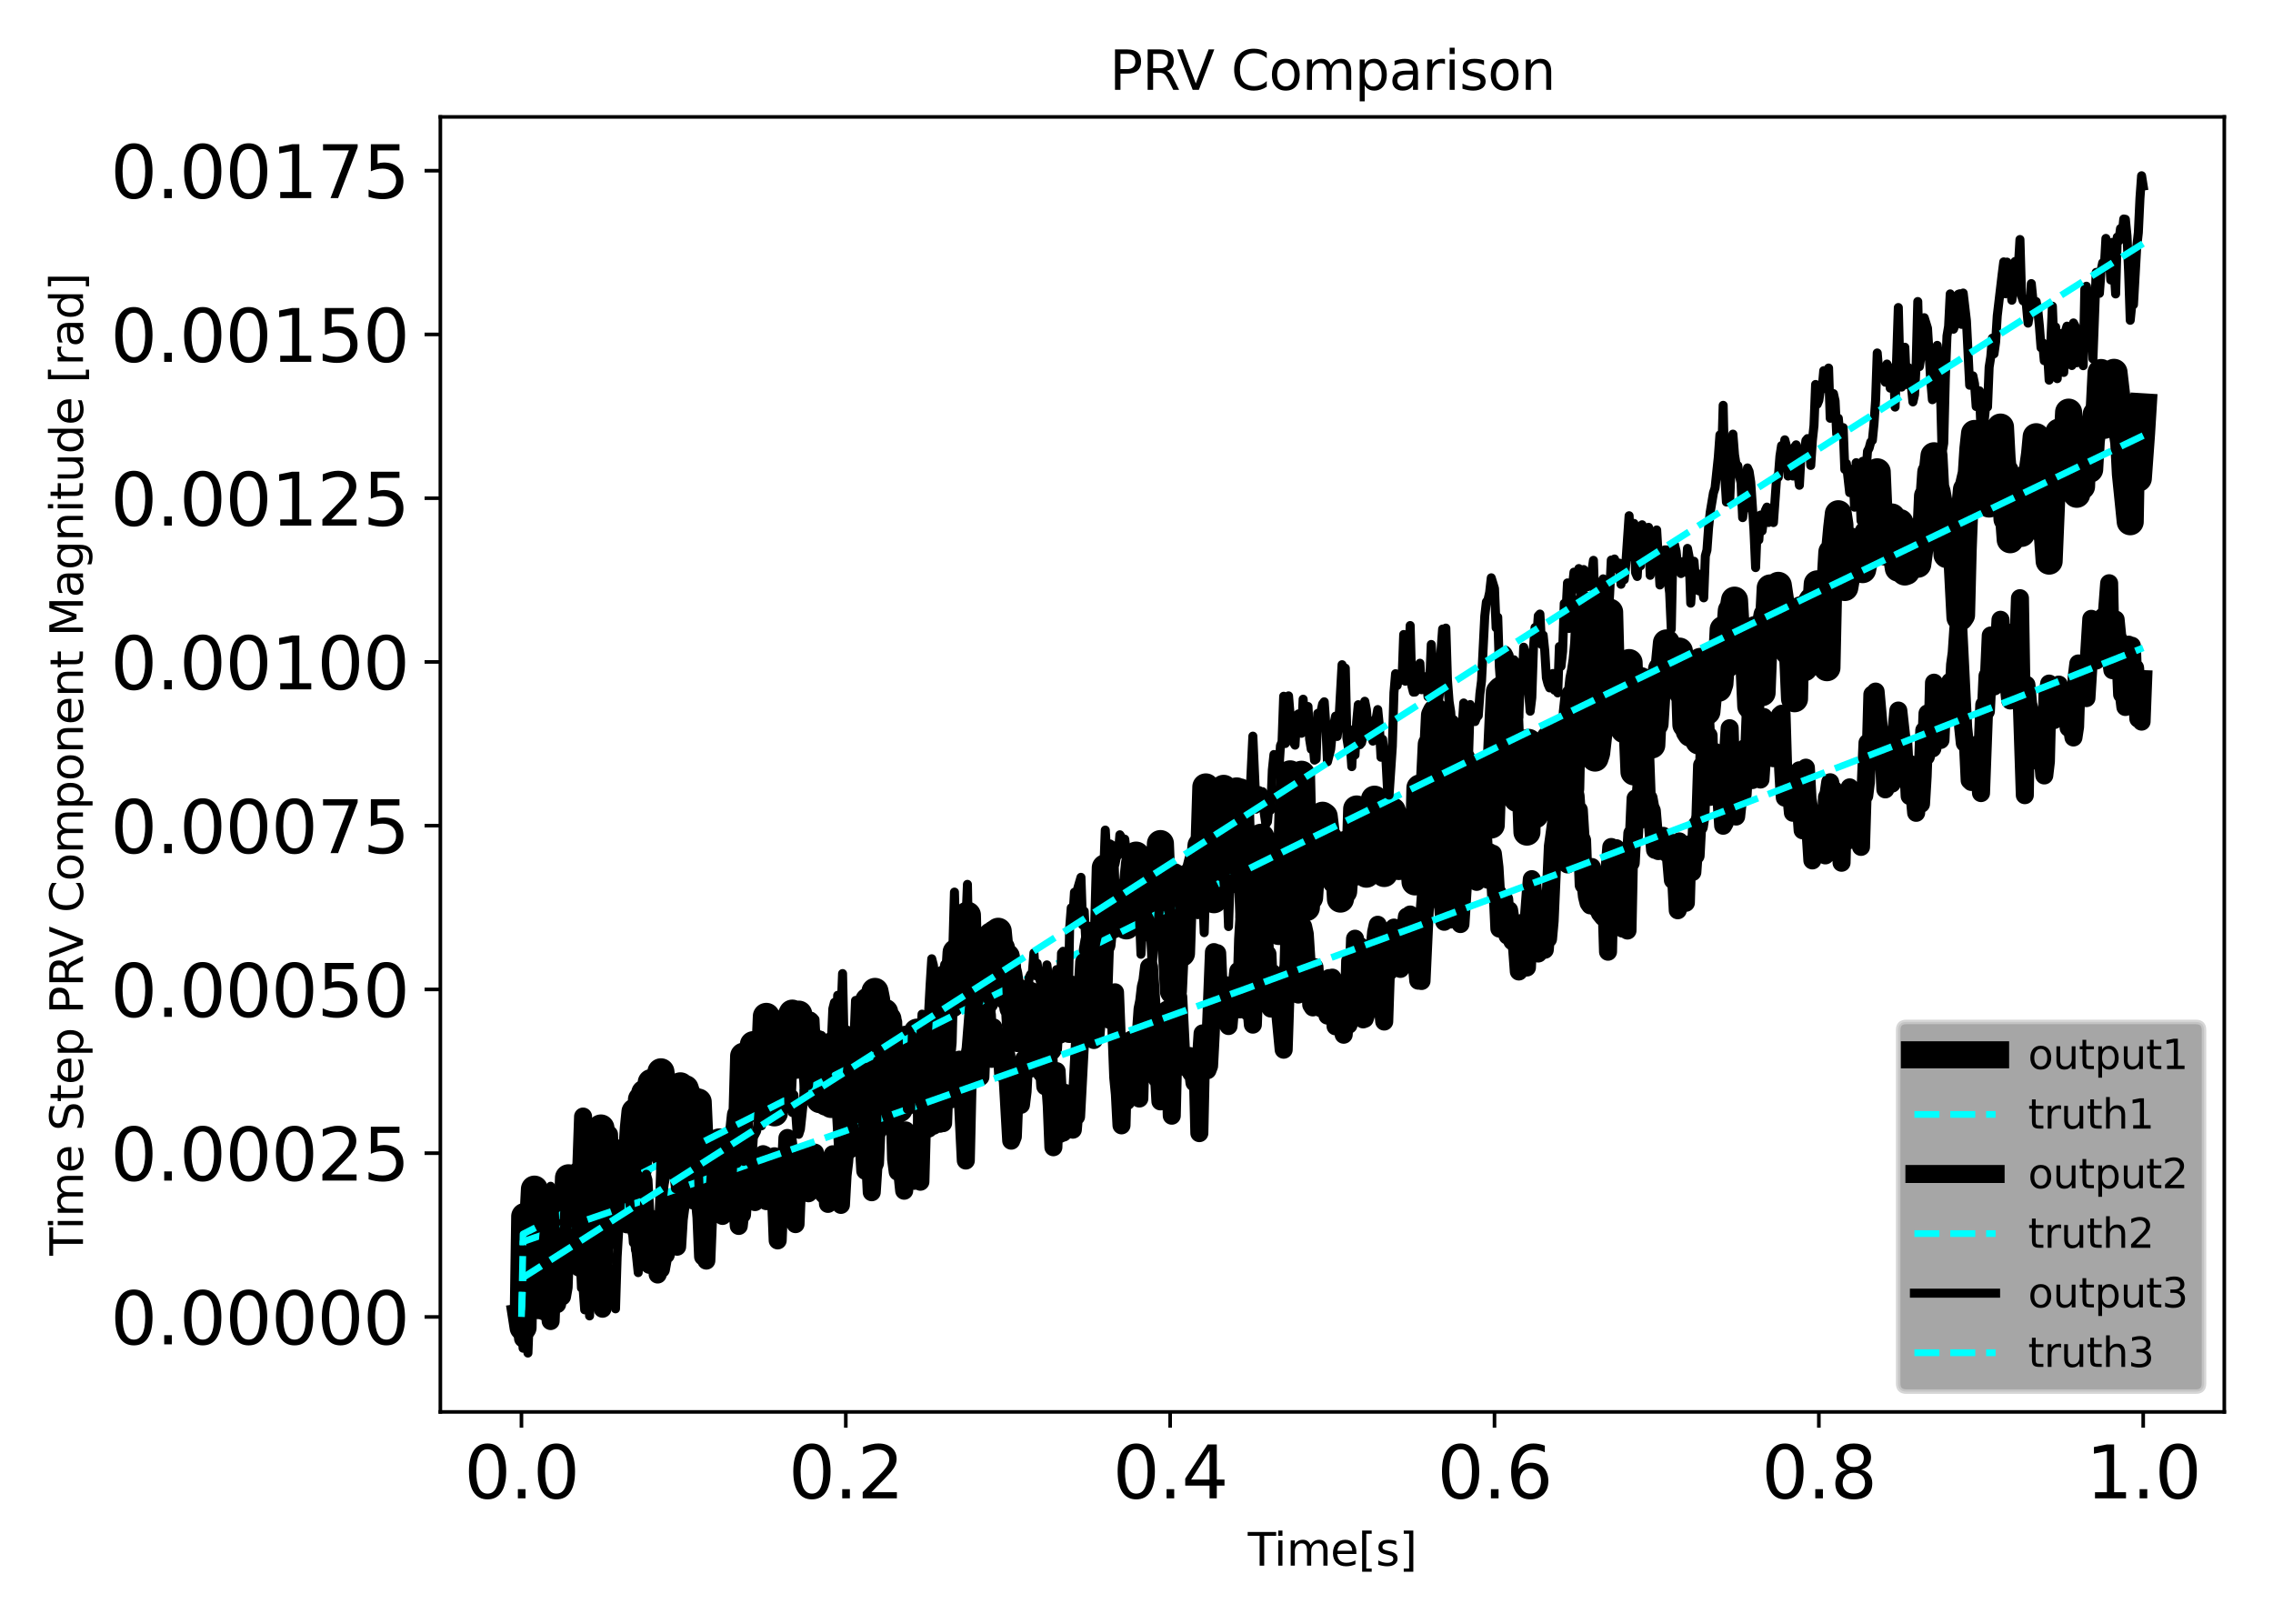 <?xml version="1.0" encoding="utf-8" standalone="no"?>
<!DOCTYPE svg PUBLIC "-//W3C//DTD SVG 1.1//EN"
  "http://www.w3.org/Graphics/SVG/1.1/DTD/svg11.dtd">
<svg xmlns:xlink="http://www.w3.org/1999/xlink" width="504pt" height="360pt" viewBox="0 0 504 360" xmlns="http://www.w3.org/2000/svg" version="1.1">
 <defs>
  <style type="text/css">*{stroke-linejoin: round; stroke-linecap: butt}</style>
 </defs>
 <g id="figure_1">
  <g id="patch_1">
   <path d="M 0 360 
L 504 360 
L 504 0 
L 0 0 
L 0 360 
z
" style="fill: none"/>
  </g>
  <g id="axes_1">
   <g id="patch_2">
    <path d="M 97.643 313.037 
L 493.2 313.037 
L 493.2 25.918 
L 97.643 25.918 
L 97.643 313.037 
z
" style="fill: none"/>
   </g>
   <g id="matplotlib.axis_1">
    <g id="xtick_1">
     <g id="line2d_1">
      <defs>
       <path id="m20b9c076bb" d="M 0 0 
L 0 3.5 
" style="stroke: #000000; stroke-width: 0.8"/>
      </defs>
      <g>
       <use xlink:href="#m20b9c076bb" x="115.623" y="313.037" style="stroke: #000000; stroke-width: 0.8"/>
      </g>
     </g>
     <g id="text_1">
      <!-- 0.0 -->
      <g transform="translate(102.9 332.194) scale(0.16 -0.16)">
       <defs>
        <path id="DejaVuSans-30" d="M 2034 4250 
Q 1547 4250 1301 3770 
Q 1056 3291 1056 2328 
Q 1056 1369 1301 889 
Q 1547 409 2034 409 
Q 2525 409 2770 889 
Q 3016 1369 3016 2328 
Q 3016 3291 2770 3770 
Q 2525 4250 2034 4250 
z
M 2034 4750 
Q 2819 4750 3233 4129 
Q 3647 3509 3647 2328 
Q 3647 1150 3233 529 
Q 2819 -91 2034 -91 
Q 1250 -91 836 529 
Q 422 1150 422 2328 
Q 422 3509 836 4129 
Q 1250 4750 2034 4750 
z
" transform="scale(0.016)"/>
        <path id="DejaVuSans-2e" d="M 684 794 
L 1344 794 
L 1344 0 
L 684 0 
L 684 794 
z
" transform="scale(0.016)"/>
       </defs>
       <use xlink:href="#DejaVuSans-30"/>
       <use xlink:href="#DejaVuSans-2e" x="63.623"/>
       <use xlink:href="#DejaVuSans-30" x="95.41"/>
      </g>
     </g>
    </g>
    <g id="xtick_2">
     <g id="line2d_2">
      <g>
       <use xlink:href="#m20b9c076bb" x="187.542" y="313.037" style="stroke: #000000; stroke-width: 0.8"/>
      </g>
     </g>
     <g id="text_2">
      <!-- 0.2 -->
      <g transform="translate(174.82 332.194) scale(0.16 -0.16)">
       <defs>
        <path id="DejaVuSans-32" d="M 1228 531 
L 3431 531 
L 3431 0 
L 469 0 
L 469 531 
Q 828 903 1448 1529 
Q 2069 2156 2228 2338 
Q 2531 2678 2651 2914 
Q 2772 3150 2772 3378 
Q 2772 3750 2511 3984 
Q 2250 4219 1831 4219 
Q 1534 4219 1204 4116 
Q 875 4013 500 3803 
L 500 4441 
Q 881 4594 1212 4672 
Q 1544 4750 1819 4750 
Q 2544 4750 2975 4387 
Q 3406 4025 3406 3419 
Q 3406 3131 3298 2873 
Q 3191 2616 2906 2266 
Q 2828 2175 2409 1742 
Q 1991 1309 1228 531 
z
" transform="scale(0.016)"/>
       </defs>
       <use xlink:href="#DejaVuSans-30"/>
       <use xlink:href="#DejaVuSans-2e" x="63.623"/>
       <use xlink:href="#DejaVuSans-32" x="95.41"/>
      </g>
     </g>
    </g>
    <g id="xtick_3">
     <g id="line2d_3">
      <g>
       <use xlink:href="#m20b9c076bb" x="259.462" y="313.037" style="stroke: #000000; stroke-width: 0.8"/>
      </g>
     </g>
     <g id="text_3">
      <!-- 0.4 -->
      <g transform="translate(246.739 332.194) scale(0.16 -0.16)">
       <defs>
        <path id="DejaVuSans-34" d="M 2419 4116 
L 825 1625 
L 2419 1625 
L 2419 4116 
z
M 2253 4666 
L 3047 4666 
L 3047 1625 
L 3713 1625 
L 3713 1100 
L 3047 1100 
L 3047 0 
L 2419 0 
L 2419 1100 
L 313 1100 
L 313 1709 
L 2253 4666 
z
" transform="scale(0.016)"/>
       </defs>
       <use xlink:href="#DejaVuSans-30"/>
       <use xlink:href="#DejaVuSans-2e" x="63.623"/>
       <use xlink:href="#DejaVuSans-34" x="95.41"/>
      </g>
     </g>
    </g>
    <g id="xtick_4">
     <g id="line2d_4">
      <g>
       <use xlink:href="#m20b9c076bb" x="331.381" y="313.037" style="stroke: #000000; stroke-width: 0.8"/>
      </g>
     </g>
     <g id="text_4">
      <!-- 0.6 -->
      <g transform="translate(318.659 332.194) scale(0.16 -0.16)">
       <defs>
        <path id="DejaVuSans-36" d="M 2113 2584 
Q 1688 2584 1439 2293 
Q 1191 2003 1191 1497 
Q 1191 994 1439 701 
Q 1688 409 2113 409 
Q 2538 409 2786 701 
Q 3034 994 3034 1497 
Q 3034 2003 2786 2293 
Q 2538 2584 2113 2584 
z
M 3366 4563 
L 3366 3988 
Q 3128 4100 2886 4159 
Q 2644 4219 2406 4219 
Q 1781 4219 1451 3797 
Q 1122 3375 1075 2522 
Q 1259 2794 1537 2939 
Q 1816 3084 2150 3084 
Q 2853 3084 3261 2657 
Q 3669 2231 3669 1497 
Q 3669 778 3244 343 
Q 2819 -91 2113 -91 
Q 1303 -91 875 529 
Q 447 1150 447 2328 
Q 447 3434 972 4092 
Q 1497 4750 2381 4750 
Q 2619 4750 2861 4703 
Q 3103 4656 3366 4563 
z
" transform="scale(0.016)"/>
       </defs>
       <use xlink:href="#DejaVuSans-30"/>
       <use xlink:href="#DejaVuSans-2e" x="63.623"/>
       <use xlink:href="#DejaVuSans-36" x="95.41"/>
      </g>
     </g>
    </g>
    <g id="xtick_5">
     <g id="line2d_5">
      <g>
       <use xlink:href="#m20b9c076bb" x="403.301" y="313.037" style="stroke: #000000; stroke-width: 0.8"/>
      </g>
     </g>
     <g id="text_5">
      <!-- 0.8 -->
      <g transform="translate(390.578 332.194) scale(0.16 -0.16)">
       <defs>
        <path id="DejaVuSans-38" d="M 2034 2216 
Q 1584 2216 1326 1975 
Q 1069 1734 1069 1313 
Q 1069 891 1326 650 
Q 1584 409 2034 409 
Q 2484 409 2743 651 
Q 3003 894 3003 1313 
Q 3003 1734 2745 1975 
Q 2488 2216 2034 2216 
z
M 1403 2484 
Q 997 2584 770 2862 
Q 544 3141 544 3541 
Q 544 4100 942 4425 
Q 1341 4750 2034 4750 
Q 2731 4750 3128 4425 
Q 3525 4100 3525 3541 
Q 3525 3141 3298 2862 
Q 3072 2584 2669 2484 
Q 3125 2378 3379 2068 
Q 3634 1759 3634 1313 
Q 3634 634 3220 271 
Q 2806 -91 2034 -91 
Q 1263 -91 848 271 
Q 434 634 434 1313 
Q 434 1759 690 2068 
Q 947 2378 1403 2484 
z
M 1172 3481 
Q 1172 3119 1398 2916 
Q 1625 2713 2034 2713 
Q 2441 2713 2670 2916 
Q 2900 3119 2900 3481 
Q 2900 3844 2670 4047 
Q 2441 4250 2034 4250 
Q 1625 4250 1398 4047 
Q 1172 3844 1172 3481 
z
" transform="scale(0.016)"/>
       </defs>
       <use xlink:href="#DejaVuSans-30"/>
       <use xlink:href="#DejaVuSans-2e" x="63.623"/>
       <use xlink:href="#DejaVuSans-38" x="95.41"/>
      </g>
     </g>
    </g>
    <g id="xtick_6">
     <g id="line2d_6">
      <g>
       <use xlink:href="#m20b9c076bb" x="475.22" y="313.037" style="stroke: #000000; stroke-width: 0.8"/>
      </g>
     </g>
     <g id="text_6">
      <!-- 1.0 -->
      <g transform="translate(462.498 332.194) scale(0.16 -0.16)">
       <defs>
        <path id="DejaVuSans-31" d="M 794 531 
L 1825 531 
L 1825 4091 
L 703 3866 
L 703 4441 
L 1819 4666 
L 2450 4666 
L 2450 531 
L 3481 531 
L 3481 0 
L 794 0 
L 794 531 
z
" transform="scale(0.016)"/>
       </defs>
       <use xlink:href="#DejaVuSans-31"/>
       <use xlink:href="#DejaVuSans-2e" x="63.623"/>
       <use xlink:href="#DejaVuSans-30" x="95.41"/>
      </g>
     </g>
    </g>
    <g id="text_7">
     <!-- Time[s] -->
     <g transform="translate(276.682 347.12) scale(0.1 -0.1)">
      <defs>
       <path id="DejaVuSans-54" d="M -19 4666 
L 3928 4666 
L 3928 4134 
L 2272 4134 
L 2272 0 
L 1638 0 
L 1638 4134 
L -19 4134 
L -19 4666 
z
" transform="scale(0.016)"/>
       <path id="DejaVuSans-69" d="M 603 3500 
L 1178 3500 
L 1178 0 
L 603 0 
L 603 3500 
z
M 603 4863 
L 1178 4863 
L 1178 4134 
L 603 4134 
L 603 4863 
z
" transform="scale(0.016)"/>
       <path id="DejaVuSans-6d" d="M 3328 2828 
Q 3544 3216 3844 3400 
Q 4144 3584 4550 3584 
Q 5097 3584 5394 3201 
Q 5691 2819 5691 2113 
L 5691 0 
L 5113 0 
L 5113 2094 
Q 5113 2597 4934 2840 
Q 4756 3084 4391 3084 
Q 3944 3084 3684 2787 
Q 3425 2491 3425 1978 
L 3425 0 
L 2847 0 
L 2847 2094 
Q 2847 2600 2669 2842 
Q 2491 3084 2119 3084 
Q 1678 3084 1418 2786 
Q 1159 2488 1159 1978 
L 1159 0 
L 581 0 
L 581 3500 
L 1159 3500 
L 1159 2956 
Q 1356 3278 1631 3431 
Q 1906 3584 2284 3584 
Q 2666 3584 2933 3390 
Q 3200 3197 3328 2828 
z
" transform="scale(0.016)"/>
       <path id="DejaVuSans-65" d="M 3597 1894 
L 3597 1613 
L 953 1613 
Q 991 1019 1311 708 
Q 1631 397 2203 397 
Q 2534 397 2845 478 
Q 3156 559 3463 722 
L 3463 178 
Q 3153 47 2828 -22 
Q 2503 -91 2169 -91 
Q 1331 -91 842 396 
Q 353 884 353 1716 
Q 353 2575 817 3079 
Q 1281 3584 2069 3584 
Q 2775 3584 3186 3129 
Q 3597 2675 3597 1894 
z
M 3022 2063 
Q 3016 2534 2758 2815 
Q 2500 3097 2075 3097 
Q 1594 3097 1305 2825 
Q 1016 2553 972 2059 
L 3022 2063 
z
" transform="scale(0.016)"/>
       <path id="DejaVuSans-5b" d="M 550 4863 
L 1875 4863 
L 1875 4416 
L 1125 4416 
L 1125 -397 
L 1875 -397 
L 1875 -844 
L 550 -844 
L 550 4863 
z
" transform="scale(0.016)"/>
       <path id="DejaVuSans-73" d="M 2834 3397 
L 2834 2853 
Q 2591 2978 2328 3040 
Q 2066 3103 1784 3103 
Q 1356 3103 1142 2972 
Q 928 2841 928 2578 
Q 928 2378 1081 2264 
Q 1234 2150 1697 2047 
L 1894 2003 
Q 2506 1872 2764 1633 
Q 3022 1394 3022 966 
Q 3022 478 2636 193 
Q 2250 -91 1575 -91 
Q 1294 -91 989 -36 
Q 684 19 347 128 
L 347 722 
Q 666 556 975 473 
Q 1284 391 1588 391 
Q 1994 391 2212 530 
Q 2431 669 2431 922 
Q 2431 1156 2273 1281 
Q 2116 1406 1581 1522 
L 1381 1569 
Q 847 1681 609 1914 
Q 372 2147 372 2553 
Q 372 3047 722 3315 
Q 1072 3584 1716 3584 
Q 2034 3584 2315 3537 
Q 2597 3491 2834 3397 
z
" transform="scale(0.016)"/>
       <path id="DejaVuSans-5d" d="M 1947 4863 
L 1947 -844 
L 622 -844 
L 622 -397 
L 1369 -397 
L 1369 4416 
L 622 4416 
L 622 4863 
L 1947 4863 
z
" transform="scale(0.016)"/>
      </defs>
      <use xlink:href="#DejaVuSans-54"/>
      <use xlink:href="#DejaVuSans-69" x="57.959"/>
      <use xlink:href="#DejaVuSans-6d" x="85.742"/>
      <use xlink:href="#DejaVuSans-65" x="183.154"/>
      <use xlink:href="#DejaVuSans-5b" x="244.678"/>
      <use xlink:href="#DejaVuSans-73" x="283.691"/>
      <use xlink:href="#DejaVuSans-5d" x="335.791"/>
     </g>
    </g>
   </g>
   <g id="matplotlib.axis_2">
    <g id="ytick_1">
     <g id="line2d_7">
      <defs>
       <path id="m1f54219072" d="M 0 0 
L -3.5 0 
" style="stroke: #000000; stroke-width: 0.8"/>
      </defs>
      <g>
       <use xlink:href="#m1f54219072" x="97.643" y="291.975" style="stroke: #000000; stroke-width: 0.8"/>
      </g>
     </g>
     <g id="text_8">
      <!-- 0.00000 -->
      <g transform="translate(24.478 298.053) scale(0.16 -0.16)">
       <use xlink:href="#DejaVuSans-30"/>
       <use xlink:href="#DejaVuSans-2e" x="63.623"/>
       <use xlink:href="#DejaVuSans-30" x="95.41"/>
       <use xlink:href="#DejaVuSans-30" x="159.033"/>
       <use xlink:href="#DejaVuSans-30" x="222.656"/>
       <use xlink:href="#DejaVuSans-30" x="286.279"/>
       <use xlink:href="#DejaVuSans-30" x="349.902"/>
      </g>
     </g>
    </g>
    <g id="ytick_2">
     <g id="line2d_8">
      <g>
       <use xlink:href="#m1f54219072" x="97.643" y="255.67" style="stroke: #000000; stroke-width: 0.8"/>
      </g>
     </g>
     <g id="text_9">
      <!-- 0.00025 -->
      <g transform="translate(24.478 261.749) scale(0.16 -0.16)">
       <defs>
        <path id="DejaVuSans-35" d="M 691 4666 
L 3169 4666 
L 3169 4134 
L 1269 4134 
L 1269 2991 
Q 1406 3038 1543 3061 
Q 1681 3084 1819 3084 
Q 2600 3084 3056 2656 
Q 3513 2228 3513 1497 
Q 3513 744 3044 326 
Q 2575 -91 1722 -91 
Q 1428 -91 1123 -41 
Q 819 9 494 109 
L 494 744 
Q 775 591 1075 516 
Q 1375 441 1709 441 
Q 2250 441 2565 725 
Q 2881 1009 2881 1497 
Q 2881 1984 2565 2268 
Q 2250 2553 1709 2553 
Q 1456 2553 1204 2497 
Q 953 2441 691 2322 
L 691 4666 
z
" transform="scale(0.016)"/>
       </defs>
       <use xlink:href="#DejaVuSans-30"/>
       <use xlink:href="#DejaVuSans-2e" x="63.623"/>
       <use xlink:href="#DejaVuSans-30" x="95.41"/>
       <use xlink:href="#DejaVuSans-30" x="159.033"/>
       <use xlink:href="#DejaVuSans-30" x="222.656"/>
       <use xlink:href="#DejaVuSans-32" x="286.279"/>
       <use xlink:href="#DejaVuSans-35" x="349.902"/>
      </g>
     </g>
    </g>
    <g id="ytick_3">
     <g id="line2d_9">
      <g>
       <use xlink:href="#m1f54219072" x="97.643" y="219.366" style="stroke: #000000; stroke-width: 0.8"/>
      </g>
     </g>
     <g id="text_10">
      <!-- 0.00050 -->
      <g transform="translate(24.478 225.445) scale(0.16 -0.16)">
       <use xlink:href="#DejaVuSans-30"/>
       <use xlink:href="#DejaVuSans-2e" x="63.623"/>
       <use xlink:href="#DejaVuSans-30" x="95.41"/>
       <use xlink:href="#DejaVuSans-30" x="159.033"/>
       <use xlink:href="#DejaVuSans-30" x="222.656"/>
       <use xlink:href="#DejaVuSans-35" x="286.279"/>
       <use xlink:href="#DejaVuSans-30" x="349.902"/>
      </g>
     </g>
    </g>
    <g id="ytick_4">
     <g id="line2d_10">
      <g>
       <use xlink:href="#m1f54219072" x="97.643" y="183.062" style="stroke: #000000; stroke-width: 0.8"/>
      </g>
     </g>
     <g id="text_11">
      <!-- 0.00075 -->
      <g transform="translate(24.478 189.141) scale(0.16 -0.16)">
       <defs>
        <path id="DejaVuSans-37" d="M 525 4666 
L 3525 4666 
L 3525 4397 
L 1831 0 
L 1172 0 
L 2766 4134 
L 525 4134 
L 525 4666 
z
" transform="scale(0.016)"/>
       </defs>
       <use xlink:href="#DejaVuSans-30"/>
       <use xlink:href="#DejaVuSans-2e" x="63.623"/>
       <use xlink:href="#DejaVuSans-30" x="95.41"/>
       <use xlink:href="#DejaVuSans-30" x="159.033"/>
       <use xlink:href="#DejaVuSans-30" x="222.656"/>
       <use xlink:href="#DejaVuSans-37" x="286.279"/>
       <use xlink:href="#DejaVuSans-35" x="349.902"/>
      </g>
     </g>
    </g>
    <g id="ytick_5">
     <g id="line2d_11">
      <g>
       <use xlink:href="#m1f54219072" x="97.643" y="146.758" style="stroke: #000000; stroke-width: 0.8"/>
      </g>
     </g>
     <g id="text_12">
      <!-- 0.00100 -->
      <g transform="translate(24.478 152.837) scale(0.16 -0.16)">
       <use xlink:href="#DejaVuSans-30"/>
       <use xlink:href="#DejaVuSans-2e" x="63.623"/>
       <use xlink:href="#DejaVuSans-30" x="95.41"/>
       <use xlink:href="#DejaVuSans-30" x="159.033"/>
       <use xlink:href="#DejaVuSans-31" x="222.656"/>
       <use xlink:href="#DejaVuSans-30" x="286.279"/>
       <use xlink:href="#DejaVuSans-30" x="349.902"/>
      </g>
     </g>
    </g>
    <g id="ytick_6">
     <g id="line2d_12">
      <g>
       <use xlink:href="#m1f54219072" x="97.643" y="110.454" style="stroke: #000000; stroke-width: 0.8"/>
      </g>
     </g>
     <g id="text_13">
      <!-- 0.00125 -->
      <g transform="translate(24.478 116.533) scale(0.16 -0.16)">
       <use xlink:href="#DejaVuSans-30"/>
       <use xlink:href="#DejaVuSans-2e" x="63.623"/>
       <use xlink:href="#DejaVuSans-30" x="95.41"/>
       <use xlink:href="#DejaVuSans-30" x="159.033"/>
       <use xlink:href="#DejaVuSans-31" x="222.656"/>
       <use xlink:href="#DejaVuSans-32" x="286.279"/>
       <use xlink:href="#DejaVuSans-35" x="349.902"/>
      </g>
     </g>
    </g>
    <g id="ytick_7">
     <g id="line2d_13">
      <g>
       <use xlink:href="#m1f54219072" x="97.643" y="74.15" style="stroke: #000000; stroke-width: 0.8"/>
      </g>
     </g>
     <g id="text_14">
      <!-- 0.00150 -->
      <g transform="translate(24.478 80.228) scale(0.16 -0.16)">
       <use xlink:href="#DejaVuSans-30"/>
       <use xlink:href="#DejaVuSans-2e" x="63.623"/>
       <use xlink:href="#DejaVuSans-30" x="95.41"/>
       <use xlink:href="#DejaVuSans-30" x="159.033"/>
       <use xlink:href="#DejaVuSans-31" x="222.656"/>
       <use xlink:href="#DejaVuSans-35" x="286.279"/>
       <use xlink:href="#DejaVuSans-30" x="349.902"/>
      </g>
     </g>
    </g>
    <g id="ytick_8">
     <g id="line2d_14">
      <g>
       <use xlink:href="#m1f54219072" x="97.643" y="37.846" style="stroke: #000000; stroke-width: 0.8"/>
      </g>
     </g>
     <g id="text_15">
      <!-- 0.00175 -->
      <g transform="translate(24.478 43.924) scale(0.16 -0.16)">
       <use xlink:href="#DejaVuSans-30"/>
       <use xlink:href="#DejaVuSans-2e" x="63.623"/>
       <use xlink:href="#DejaVuSans-30" x="95.41"/>
       <use xlink:href="#DejaVuSans-30" x="159.033"/>
       <use xlink:href="#DejaVuSans-31" x="222.656"/>
       <use xlink:href="#DejaVuSans-37" x="286.279"/>
       <use xlink:href="#DejaVuSans-35" x="349.902"/>
      </g>
     </g>
    </g>
    <g id="text_16">
     <!-- Time Step PRV Component Magnitude [rad] -->
     <g transform="translate(18.398 278.39) rotate(-90) scale(0.1 -0.1)">
      <defs>
       <path id="DejaVuSans-20" transform="scale(0.016)"/>
       <path id="DejaVuSans-53" d="M 3425 4513 
L 3425 3897 
Q 3066 4069 2747 4153 
Q 2428 4238 2131 4238 
Q 1616 4238 1336 4038 
Q 1056 3838 1056 3469 
Q 1056 3159 1242 3001 
Q 1428 2844 1947 2747 
L 2328 2669 
Q 3034 2534 3370 2195 
Q 3706 1856 3706 1288 
Q 3706 609 3251 259 
Q 2797 -91 1919 -91 
Q 1588 -91 1214 -16 
Q 841 59 441 206 
L 441 856 
Q 825 641 1194 531 
Q 1563 422 1919 422 
Q 2459 422 2753 634 
Q 3047 847 3047 1241 
Q 3047 1584 2836 1778 
Q 2625 1972 2144 2069 
L 1759 2144 
Q 1053 2284 737 2584 
Q 422 2884 422 3419 
Q 422 4038 858 4394 
Q 1294 4750 2059 4750 
Q 2388 4750 2728 4690 
Q 3069 4631 3425 4513 
z
" transform="scale(0.016)"/>
       <path id="DejaVuSans-74" d="M 1172 4494 
L 1172 3500 
L 2356 3500 
L 2356 3053 
L 1172 3053 
L 1172 1153 
Q 1172 725 1289 603 
Q 1406 481 1766 481 
L 2356 481 
L 2356 0 
L 1766 0 
Q 1100 0 847 248 
Q 594 497 594 1153 
L 594 3053 
L 172 3053 
L 172 3500 
L 594 3500 
L 594 4494 
L 1172 4494 
z
" transform="scale(0.016)"/>
       <path id="DejaVuSans-70" d="M 1159 525 
L 1159 -1331 
L 581 -1331 
L 581 3500 
L 1159 3500 
L 1159 2969 
Q 1341 3281 1617 3432 
Q 1894 3584 2278 3584 
Q 2916 3584 3314 3078 
Q 3713 2572 3713 1747 
Q 3713 922 3314 415 
Q 2916 -91 2278 -91 
Q 1894 -91 1617 61 
Q 1341 213 1159 525 
z
M 3116 1747 
Q 3116 2381 2855 2742 
Q 2594 3103 2138 3103 
Q 1681 3103 1420 2742 
Q 1159 2381 1159 1747 
Q 1159 1113 1420 752 
Q 1681 391 2138 391 
Q 2594 391 2855 752 
Q 3116 1113 3116 1747 
z
" transform="scale(0.016)"/>
       <path id="DejaVuSans-50" d="M 1259 4147 
L 1259 2394 
L 2053 2394 
Q 2494 2394 2734 2622 
Q 2975 2850 2975 3272 
Q 2975 3691 2734 3919 
Q 2494 4147 2053 4147 
L 1259 4147 
z
M 628 4666 
L 2053 4666 
Q 2838 4666 3239 4311 
Q 3641 3956 3641 3272 
Q 3641 2581 3239 2228 
Q 2838 1875 2053 1875 
L 1259 1875 
L 1259 0 
L 628 0 
L 628 4666 
z
" transform="scale(0.016)"/>
       <path id="DejaVuSans-52" d="M 2841 2188 
Q 3044 2119 3236 1894 
Q 3428 1669 3622 1275 
L 4263 0 
L 3584 0 
L 2988 1197 
Q 2756 1666 2539 1819 
Q 2322 1972 1947 1972 
L 1259 1972 
L 1259 0 
L 628 0 
L 628 4666 
L 2053 4666 
Q 2853 4666 3247 4331 
Q 3641 3997 3641 3322 
Q 3641 2881 3436 2590 
Q 3231 2300 2841 2188 
z
M 1259 4147 
L 1259 2491 
L 2053 2491 
Q 2509 2491 2742 2702 
Q 2975 2913 2975 3322 
Q 2975 3731 2742 3939 
Q 2509 4147 2053 4147 
L 1259 4147 
z
" transform="scale(0.016)"/>
       <path id="DejaVuSans-56" d="M 1831 0 
L 50 4666 
L 709 4666 
L 2188 738 
L 3669 4666 
L 4325 4666 
L 2547 0 
L 1831 0 
z
" transform="scale(0.016)"/>
       <path id="DejaVuSans-43" d="M 4122 4306 
L 4122 3641 
Q 3803 3938 3442 4084 
Q 3081 4231 2675 4231 
Q 1875 4231 1450 3742 
Q 1025 3253 1025 2328 
Q 1025 1406 1450 917 
Q 1875 428 2675 428 
Q 3081 428 3442 575 
Q 3803 722 4122 1019 
L 4122 359 
Q 3791 134 3420 21 
Q 3050 -91 2638 -91 
Q 1578 -91 968 557 
Q 359 1206 359 2328 
Q 359 3453 968 4101 
Q 1578 4750 2638 4750 
Q 3056 4750 3426 4639 
Q 3797 4528 4122 4306 
z
" transform="scale(0.016)"/>
       <path id="DejaVuSans-6f" d="M 1959 3097 
Q 1497 3097 1228 2736 
Q 959 2375 959 1747 
Q 959 1119 1226 758 
Q 1494 397 1959 397 
Q 2419 397 2687 759 
Q 2956 1122 2956 1747 
Q 2956 2369 2687 2733 
Q 2419 3097 1959 3097 
z
M 1959 3584 
Q 2709 3584 3137 3096 
Q 3566 2609 3566 1747 
Q 3566 888 3137 398 
Q 2709 -91 1959 -91 
Q 1206 -91 779 398 
Q 353 888 353 1747 
Q 353 2609 779 3096 
Q 1206 3584 1959 3584 
z
" transform="scale(0.016)"/>
       <path id="DejaVuSans-6e" d="M 3513 2113 
L 3513 0 
L 2938 0 
L 2938 2094 
Q 2938 2591 2744 2837 
Q 2550 3084 2163 3084 
Q 1697 3084 1428 2787 
Q 1159 2491 1159 1978 
L 1159 0 
L 581 0 
L 581 3500 
L 1159 3500 
L 1159 2956 
Q 1366 3272 1645 3428 
Q 1925 3584 2291 3584 
Q 2894 3584 3203 3211 
Q 3513 2838 3513 2113 
z
" transform="scale(0.016)"/>
       <path id="DejaVuSans-4d" d="M 628 4666 
L 1569 4666 
L 2759 1491 
L 3956 4666 
L 4897 4666 
L 4897 0 
L 4281 0 
L 4281 4097 
L 3078 897 
L 2444 897 
L 1241 4097 
L 1241 0 
L 628 0 
L 628 4666 
z
" transform="scale(0.016)"/>
       <path id="DejaVuSans-61" d="M 2194 1759 
Q 1497 1759 1228 1600 
Q 959 1441 959 1056 
Q 959 750 1161 570 
Q 1363 391 1709 391 
Q 2188 391 2477 730 
Q 2766 1069 2766 1631 
L 2766 1759 
L 2194 1759 
z
M 3341 1997 
L 3341 0 
L 2766 0 
L 2766 531 
Q 2569 213 2275 61 
Q 1981 -91 1556 -91 
Q 1019 -91 701 211 
Q 384 513 384 1019 
Q 384 1609 779 1909 
Q 1175 2209 1959 2209 
L 2766 2209 
L 2766 2266 
Q 2766 2663 2505 2880 
Q 2244 3097 1772 3097 
Q 1472 3097 1187 3025 
Q 903 2953 641 2809 
L 641 3341 
Q 956 3463 1253 3523 
Q 1550 3584 1831 3584 
Q 2591 3584 2966 3190 
Q 3341 2797 3341 1997 
z
" transform="scale(0.016)"/>
       <path id="DejaVuSans-67" d="M 2906 1791 
Q 2906 2416 2648 2759 
Q 2391 3103 1925 3103 
Q 1463 3103 1205 2759 
Q 947 2416 947 1791 
Q 947 1169 1205 825 
Q 1463 481 1925 481 
Q 2391 481 2648 825 
Q 2906 1169 2906 1791 
z
M 3481 434 
Q 3481 -459 3084 -895 
Q 2688 -1331 1869 -1331 
Q 1566 -1331 1297 -1286 
Q 1028 -1241 775 -1147 
L 775 -588 
Q 1028 -725 1275 -790 
Q 1522 -856 1778 -856 
Q 2344 -856 2625 -561 
Q 2906 -266 2906 331 
L 2906 616 
Q 2728 306 2450 153 
Q 2172 0 1784 0 
Q 1141 0 747 490 
Q 353 981 353 1791 
Q 353 2603 747 3093 
Q 1141 3584 1784 3584 
Q 2172 3584 2450 3431 
Q 2728 3278 2906 2969 
L 2906 3500 
L 3481 3500 
L 3481 434 
z
" transform="scale(0.016)"/>
       <path id="DejaVuSans-75" d="M 544 1381 
L 544 3500 
L 1119 3500 
L 1119 1403 
Q 1119 906 1312 657 
Q 1506 409 1894 409 
Q 2359 409 2629 706 
Q 2900 1003 2900 1516 
L 2900 3500 
L 3475 3500 
L 3475 0 
L 2900 0 
L 2900 538 
Q 2691 219 2414 64 
Q 2138 -91 1772 -91 
Q 1169 -91 856 284 
Q 544 659 544 1381 
z
M 1991 3584 
L 1991 3584 
z
" transform="scale(0.016)"/>
       <path id="DejaVuSans-64" d="M 2906 2969 
L 2906 4863 
L 3481 4863 
L 3481 0 
L 2906 0 
L 2906 525 
Q 2725 213 2448 61 
Q 2172 -91 1784 -91 
Q 1150 -91 751 415 
Q 353 922 353 1747 
Q 353 2572 751 3078 
Q 1150 3584 1784 3584 
Q 2172 3584 2448 3432 
Q 2725 3281 2906 2969 
z
M 947 1747 
Q 947 1113 1208 752 
Q 1469 391 1925 391 
Q 2381 391 2643 752 
Q 2906 1113 2906 1747 
Q 2906 2381 2643 2742 
Q 2381 3103 1925 3103 
Q 1469 3103 1208 2742 
Q 947 2381 947 1747 
z
" transform="scale(0.016)"/>
       <path id="DejaVuSans-72" d="M 2631 2963 
Q 2534 3019 2420 3045 
Q 2306 3072 2169 3072 
Q 1681 3072 1420 2755 
Q 1159 2438 1159 1844 
L 1159 0 
L 581 0 
L 581 3500 
L 1159 3500 
L 1159 2956 
Q 1341 3275 1631 3429 
Q 1922 3584 2338 3584 
Q 2397 3584 2469 3576 
Q 2541 3569 2628 3553 
L 2631 2963 
z
" transform="scale(0.016)"/>
      </defs>
      <use xlink:href="#DejaVuSans-54"/>
      <use xlink:href="#DejaVuSans-69" x="57.959"/>
      <use xlink:href="#DejaVuSans-6d" x="85.742"/>
      <use xlink:href="#DejaVuSans-65" x="183.154"/>
      <use xlink:href="#DejaVuSans-20" x="244.678"/>
      <use xlink:href="#DejaVuSans-53" x="276.465"/>
      <use xlink:href="#DejaVuSans-74" x="339.941"/>
      <use xlink:href="#DejaVuSans-65" x="379.15"/>
      <use xlink:href="#DejaVuSans-70" x="440.674"/>
      <use xlink:href="#DejaVuSans-20" x="504.15"/>
      <use xlink:href="#DejaVuSans-50" x="535.938"/>
      <use xlink:href="#DejaVuSans-52" x="596.24"/>
      <use xlink:href="#DejaVuSans-56" x="660.223"/>
      <use xlink:href="#DejaVuSans-20" x="728.631"/>
      <use xlink:href="#DejaVuSans-43" x="760.418"/>
      <use xlink:href="#DejaVuSans-6f" x="830.242"/>
      <use xlink:href="#DejaVuSans-6d" x="891.424"/>
      <use xlink:href="#DejaVuSans-70" x="988.836"/>
      <use xlink:href="#DejaVuSans-6f" x="1052.312"/>
      <use xlink:href="#DejaVuSans-6e" x="1113.494"/>
      <use xlink:href="#DejaVuSans-65" x="1176.873"/>
      <use xlink:href="#DejaVuSans-6e" x="1238.396"/>
      <use xlink:href="#DejaVuSans-74" x="1301.775"/>
      <use xlink:href="#DejaVuSans-20" x="1340.984"/>
      <use xlink:href="#DejaVuSans-4d" x="1372.771"/>
      <use xlink:href="#DejaVuSans-61" x="1459.051"/>
      <use xlink:href="#DejaVuSans-67" x="1520.33"/>
      <use xlink:href="#DejaVuSans-6e" x="1583.807"/>
      <use xlink:href="#DejaVuSans-69" x="1647.186"/>
      <use xlink:href="#DejaVuSans-74" x="1674.969"/>
      <use xlink:href="#DejaVuSans-75" x="1714.178"/>
      <use xlink:href="#DejaVuSans-64" x="1777.557"/>
      <use xlink:href="#DejaVuSans-65" x="1841.033"/>
      <use xlink:href="#DejaVuSans-20" x="1902.557"/>
      <use xlink:href="#DejaVuSans-5b" x="1934.344"/>
      <use xlink:href="#DejaVuSans-72" x="1973.357"/>
      <use xlink:href="#DejaVuSans-61" x="2014.471"/>
      <use xlink:href="#DejaVuSans-64" x="2075.75"/>
      <use xlink:href="#DejaVuSans-5d" x="2139.227"/>
     </g>
    </g>
   </g>
   <g id="line2d_15">
    <path d="M 115.623 291.975 
L 115.983 294.318 
L 116.342 269.685 
L 116.702 270.239 
L 117.061 271.522 
L 117.421 271.551 
L 117.781 275.466 
L 118.14 270.635 
L 118.5 263.637 
L 118.859 268.846 
L 119.219 265.039 
L 119.938 272.97 
L 120.298 287.955 
L 120.657 286.772 
L 121.017 289.831 
L 121.377 273.681 
L 121.736 280.463 
L 122.096 282.367 
L 122.455 279.756 
L 122.815 282.541 
L 123.175 277.319 
L 123.534 277.397 
L 123.894 275.132 
L 124.253 275.829 
L 124.613 274.817 
L 124.973 270.368 
L 125.332 272.803 
L 125.692 271.361 
L 126.051 261.124 
L 126.411 261.523 
L 126.77 265.932 
L 127.49 278.004 
L 127.849 276.108 
L 128.209 272.217 
L 128.568 277.178 
L 128.928 280.181 
L 129.288 272.567 
L 129.647 272.558 
L 130.007 267.406 
L 130.366 267.977 
L 131.086 271.794 
L 131.445 267.215 
L 131.805 267.318 
L 132.164 260.058 
L 132.524 258.579 
L 132.884 255.486 
L 133.243 250.079 
L 133.962 257.926 
L 134.322 257.112 
L 134.682 257.357 
L 135.041 264.337 
L 135.401 266.196 
L 135.76 270.245 
L 136.12 265.209 
L 136.839 266.794 
L 137.199 260.169 
L 137.558 267.12 
L 137.918 265.61 
L 138.278 266.488 
L 138.637 255.262 
L 138.997 256.865 
L 139.356 264.142 
L 140.076 255.531 
L 140.435 250.064 
L 140.795 246.497 
L 141.154 257.076 
L 141.514 259.346 
L 142.233 243.762 
L 142.593 247.244 
L 142.952 242.336 
L 143.672 252.131 
L 144.391 240.003 
L 144.75 248.453 
L 145.11 245.816 
L 145.47 245.624 
L 145.829 249.774 
L 146.189 244.733 
L 146.548 237.628 
L 146.908 240.435 
L 147.268 256.026 
L 147.627 256.91 
L 147.987 249.926 
L 148.346 248.019 
L 148.706 249.078 
L 149.066 244.191 
L 149.425 245.408 
L 149.785 246.12 
L 150.144 249.751 
L 150.864 240.735 
L 151.223 244.346 
L 151.583 243.309 
L 151.942 241.355 
L 152.302 242.477 
L 152.661 247.785 
L 153.021 246.196 
L 153.381 248.54 
L 153.74 247.503 
L 154.1 244.087 
L 154.459 245.909 
L 154.819 244.323 
L 155.538 260.512 
L 155.898 263.785 
L 156.257 265.43 
L 156.617 262.381 
L 156.977 267.979 
L 157.336 259.965 
L 157.696 266.478 
L 158.055 266.025 
L 158.415 263.332 
L 158.775 267.547 
L 159.134 265.21 
L 159.494 253.173 
L 160.573 264.093 
L 160.932 265.613 
L 161.292 259.744 
L 161.651 260.691 
L 162.011 258.504 
L 162.371 253.05 
L 162.73 254.16 
L 163.09 253.524 
L 163.449 251.571 
L 163.809 250.785 
L 164.169 247.304 
L 164.528 247.157 
L 164.888 234.145 
L 165.247 237.65 
L 165.607 236.72 
L 165.967 243.503 
L 167.045 231.598 
L 167.405 242.391 
L 167.765 236.556 
L 168.124 238.804 
L 168.484 242.597 
L 168.843 238.789 
L 169.203 236.861 
L 169.563 234.078 
L 169.922 225.335 
L 170.282 241.454 
L 170.641 234.416 
L 171.001 241.198 
L 171.361 244.857 
L 171.72 246.736 
L 172.08 240.497 
L 172.439 231.844 
L 172.799 233.257 
L 173.159 231.413 
L 173.518 241.931 
L 173.878 234.056 
L 174.237 229.846 
L 174.597 236.818 
L 175.316 225.388 
L 175.676 224.613 
L 176.035 234.444 
L 176.395 236.198 
L 176.755 231.815 
L 177.114 224.838 
L 177.474 235.009 
L 177.833 230.864 
L 178.193 229.95 
L 178.552 229.842 
L 178.912 231.059 
L 179.272 229.9 
L 179.631 234.879 
L 179.991 237.43 
L 180.35 240.968 
L 180.71 240.285 
L 181.07 231.335 
L 181.429 239.84 
L 181.789 243.811 
L 182.148 240.97 
L 182.508 241.21 
L 182.868 239.424 
L 183.227 244.387 
L 183.587 241.811 
L 183.946 236.213 
L 184.306 244.875 
L 184.666 235.499 
L 185.025 241.22 
L 185.385 241.446 
L 185.744 243.832 
L 186.104 238.624 
L 186.464 230.714 
L 186.823 237.966 
L 187.183 241.649 
L 187.902 254.013 
L 188.262 247.871 
L 188.981 241.726 
L 189.34 245.105 
L 189.7 246.208 
L 190.06 243.854 
L 190.779 245.62 
L 191.138 235.367 
L 191.498 238.231 
L 192.217 224.299 
L 192.577 221.882 
L 193.296 228.546 
L 193.656 227.656 
L 194.015 219.801 
L 194.375 221.611 
L 194.734 227.196 
L 195.094 231.032 
L 195.454 232.666 
L 195.813 226.657 
L 196.173 224.428 
L 196.532 229.096 
L 196.892 225.969 
L 197.252 235.181 
L 197.971 246.274 
L 198.33 244.514 
L 198.69 241.192 
L 199.05 245.271 
L 199.409 245.831 
L 199.769 239.774 
L 200.128 237.091 
L 200.488 235.508 
L 200.848 230.408 
L 201.207 236.013 
L 201.567 236.89 
L 201.926 241.088 
L 202.286 237.715 
L 202.645 236.75 
L 203.005 236.269 
L 203.365 228.826 
L 203.724 229.425 
L 204.084 230.963 
L 204.443 235.743 
L 204.803 243.593 
L 205.163 241.912 
L 205.522 248.815 
L 205.882 233.952 
L 206.241 231.043 
L 206.601 230.002 
L 207.32 233.333 
L 207.68 237.392 
L 208.039 232.362 
L 208.399 230.372 
L 208.759 234.913 
L 209.118 231.076 
L 209.478 217.017 
L 209.837 218.089 
L 210.197 222.487 
L 210.557 221.38 
L 210.916 222.65 
L 211.276 216.927 
L 211.635 217.052 
L 211.995 211.153 
L 212.355 215.342 
L 212.714 210.989 
L 213.074 216.31 
L 213.433 210.656 
L 214.153 208.457 
L 214.512 202.895 
L 214.872 217.679 
L 215.231 214.062 
L 215.591 215.564 
L 215.951 219.98 
L 216.31 221.573 
L 216.67 220.709 
L 217.029 223.004 
L 217.389 214.848 
L 217.749 224.19 
L 218.108 216.726 
L 218.468 222.062 
L 219.187 210.554 
L 219.547 214.668 
L 219.906 207.425 
L 220.266 208.669 
L 220.625 206.973 
L 220.985 209.938 
L 221.345 206.471 
L 221.704 210.276 
L 222.064 210.231 
L 222.423 214.679 
L 222.783 212.282 
L 223.143 212.12 
L 223.502 215.438 
L 223.862 221.567 
L 224.221 219.533 
L 224.581 223.414 
L 224.941 223.312 
L 225.3 229.749 
L 225.66 230.259 
L 226.019 229.84 
L 226.379 225.719 
L 226.739 224.725 
L 227.098 225.307 
L 227.817 221.649 
L 228.177 220.597 
L 228.536 223.064 
L 228.896 224.049 
L 229.256 221.094 
L 229.615 221.54 
L 229.975 230.737 
L 230.334 230.888 
L 230.694 230.391 
L 231.054 232.124 
L 231.413 223.665 
L 231.773 224.052 
L 232.492 232.391 
L 232.852 225.459 
L 233.211 225.513 
L 233.93 221.484 
L 234.29 226.762 
L 234.65 228.456 
L 235.009 225.303 
L 235.369 227.548 
L 235.728 227.524 
L 236.088 227.747 
L 236.448 219.869 
L 236.807 225.124 
L 237.167 228.236 
L 237.526 219.308 
L 238.246 228.001 
L 238.605 228.359 
L 238.965 219.716 
L 239.324 220.784 
L 239.684 223.122 
L 240.403 222.543 
L 240.763 218.202 
L 241.122 218.375 
L 241.482 221.885 
L 241.842 227.203 
L 242.201 210.748 
L 242.561 208.678 
L 242.92 211.485 
L 243.28 210.682 
L 243.64 220.517 
L 243.999 209.739 
L 244.359 209.363 
L 244.718 205.447 
L 245.078 192.387 
L 245.438 203.184 
L 245.797 203.259 
L 246.157 199.775 
L 246.516 205.167 
L 246.876 204.217 
L 247.236 198.955 
L 248.314 200.388 
L 248.674 204.342 
L 249.034 197.984 
L 249.393 203.531 
L 249.753 205.287 
L 250.472 198.897 
L 251.191 195.183 
L 251.551 191.49 
L 251.91 189.58 
L 252.27 191.331 
L 252.63 197.333 
L 253.349 200.387 
L 253.708 196.79 
L 254.068 194.347 
L 254.427 196.596 
L 254.787 197.367 
L 255.147 197.27 
L 255.506 202.456 
L 255.866 198.419 
L 256.225 189.928 
L 256.585 194.413 
L 256.945 194.97 
L 257.304 187.025 
L 257.664 196.062 
L 258.023 199.263 
L 258.383 208.079 
L 258.743 208.313 
L 259.102 206.396 
L 259.462 208.643 
L 259.821 212.503 
L 260.181 219.74 
L 260.541 211.764 
L 260.9 212.309 
L 261.26 209.256 
L 261.619 207.565 
L 261.979 211.359 
L 262.339 199.906 
L 262.698 199.08 
L 263.058 195.241 
L 263.417 199.484 
L 263.777 194.362 
L 264.137 195.213 
L 264.496 194.774 
L 264.856 195.866 
L 265.215 192.317 
L 265.575 190.879 
L 265.935 192.32 
L 266.294 187.49 
L 266.654 186.945 
L 267.013 185.998 
L 267.373 174.463 
L 267.733 183.134 
L 268.092 180.452 
L 268.452 193.908 
L 268.811 192.186 
L 269.171 199.481 
L 269.89 191.718 
L 270.25 187.998 
L 270.609 187.963 
L 270.969 182.914 
L 271.329 174.781 
L 271.688 183.793 
L 272.048 177.875 
L 272.767 191.638 
L 273.127 190.895 
L 273.486 183.622 
L 273.846 188.286 
L 274.205 175.352 
L 274.565 186.097 
L 274.925 175.561 
L 275.284 187.256 
L 275.644 191.547 
L 276.003 193.808 
L 276.363 193.362 
L 276.723 193.601 
L 277.082 200.463 
L 277.442 199.445 
L 277.801 208.53 
L 278.161 203.262 
L 278.52 200.14 
L 279.24 188.229 
L 279.599 185.625 
L 279.959 186.796 
L 280.318 188.807 
L 280.678 199.239 
L 281.038 190.678 
L 281.397 194.017 
L 282.116 203.643 
L 282.476 206.161 
L 282.836 196.412 
L 283.195 202.966 
L 283.555 206.525 
L 283.914 204.677 
L 284.274 205.581 
L 284.634 191.067 
L 284.993 188.724 
L 285.353 188.596 
L 285.712 176.152 
L 286.072 171.569 
L 286.432 179.819 
L 286.791 179.362 
L 287.151 174.898 
L 287.51 177.242 
L 287.87 178.646 
L 288.23 174.392 
L 288.589 171.658 
L 288.949 187.465 
L 289.308 189.163 
L 289.668 201.227 
L 290.028 193.837 
L 290.387 198.984 
L 291.106 188.085 
L 291.466 190.781 
L 291.826 190.009 
L 292.185 192.001 
L 292.904 182.917 
L 293.264 180.743 
L 293.624 180.996 
L 294.343 187.093 
L 294.702 185.905 
L 295.062 187.031 
L 295.781 193.741 
L 296.141 195.235 
L 296.5 195.058 
L 296.86 192.975 
L 297.22 199.345 
L 297.579 197.662 
L 297.939 197.603 
L 298.658 187.094 
L 299.018 194.158 
L 299.737 187.718 
L 300.096 187.259 
L 300.456 191.33 
L 300.816 179.354 
L 301.175 185.329 
L 301.535 184.81 
L 301.894 189.019 
L 302.254 182.683 
L 302.614 189.367 
L 302.973 193.822 
L 303.333 187.689 
L 303.692 187.206 
L 304.052 178.969 
L 304.411 180.408 
L 304.771 177.182 
L 305.131 183.275 
L 305.49 182.476 
L 305.85 179.669 
L 306.209 184.631 
L 306.569 187.148 
L 306.929 193.669 
L 308.007 180.511 
L 308.367 181.606 
L 308.727 179.775 
L 309.086 180.933 
L 309.446 187.646 
L 309.805 185.689 
L 310.165 192.119 
L 310.525 185.121 
L 310.884 186.151 
L 311.244 186.448 
L 311.603 185.376 
L 312.682 183.707 
L 313.042 182.715 
L 313.761 195.532 
L 314.121 183.097 
L 314.48 191.304 
L 314.84 174.686 
L 315.199 181.243 
L 315.559 182.312 
L 315.919 185.408 
L 316.278 177.305 
L 316.638 177.728 
L 316.997 172.568 
L 317.357 165.056 
L 317.717 165.943 
L 318.076 158.598 
L 318.436 157.868 
L 318.795 165.005 
L 319.155 160.023 
L 319.515 163.86 
L 319.874 164.311 
L 320.234 162.918 
L 320.593 169.572 
L 320.953 170.92 
L 321.313 181.122 
L 321.672 174.053 
L 322.032 169.392 
L 322.391 178.438 
L 322.751 182.677 
L 323.111 190.432 
L 323.47 180.614 
L 323.83 178.439 
L 324.189 168.373 
L 324.549 173.024 
L 324.909 179.892 
L 325.268 183.183 
L 325.628 184.016 
L 325.987 180.857 
L 326.347 176.088 
L 326.707 174.857 
L 327.066 178.162 
L 327.426 180.185 
L 327.785 175.468 
L 328.145 180.154 
L 328.505 170.054 
L 328.864 171.968 
L 329.224 172.972 
L 329.943 177.674 
L 330.662 182.913 
L 331.022 171.877 
L 331.741 169.478 
L 332.46 153.396 
L 332.82 152.998 
L 333.179 156.966 
L 333.539 153.541 
L 333.898 152.102 
L 334.258 151.909 
L 334.618 156.514 
L 334.977 164.98 
L 335.696 173.14 
L 336.056 170.628 
L 336.416 177.057 
L 336.775 172.893 
L 337.135 174.963 
L 337.494 171.772 
L 337.854 170.181 
L 338.214 174.999 
L 338.573 184.491 
L 338.933 164.591 
L 339.292 172.581 
L 339.652 171.301 
L 340.012 174.732 
L 340.371 180.669 
L 340.731 171.736 
L 341.09 171.498 
L 341.45 171.479 
L 341.81 178.292 
L 342.169 179.077 
L 342.529 169.054 
L 342.888 168.753 
L 343.248 165.69 
L 343.608 163.775 
L 343.967 170.258 
L 344.327 166.624 
L 344.686 175.711 
L 345.046 172.74 
L 345.406 166.542 
L 345.765 166.471 
L 346.125 162.35 
L 346.484 165.08 
L 346.844 162.352 
L 347.204 171.034 
L 347.563 174.957 
L 347.923 169.997 
L 348.282 174.87 
L 348.642 157.898 
L 349.002 154.439 
L 349.361 157.322 
L 350.08 150.598 
L 350.44 148.848 
L 350.8 146.414 
L 351.159 142.587 
L 351.519 134.174 
L 352.238 151.675 
L 352.598 151.613 
L 353.317 164.514 
L 353.676 168.077 
L 354.036 166.978 
L 354.755 160.573 
L 355.115 150.866 
L 355.474 155.172 
L 355.834 150.915 
L 356.553 139.95 
L 356.913 135.711 
L 357.272 149.572 
L 357.632 154.467 
L 357.991 149.928 
L 358.351 153.103 
L 358.711 159.396 
L 359.07 154.045 
L 359.43 157.176 
L 359.789 158.69 
L 360.149 161.791 
L 360.509 151.557 
L 360.868 147.425 
L 361.228 146.892 
L 361.587 156.598 
L 361.947 162.73 
L 362.307 171.143 
L 362.666 160.341 
L 363.745 150.884 
L 364.105 161.035 
L 364.464 161.875 
L 365.543 157.36 
L 365.903 154.356 
L 366.262 165.171 
L 366.622 157.097 
L 366.981 160.488 
L 367.341 154.769 
L 367.701 151.17 
L 368.06 152.585 
L 368.42 148.364 
L 368.779 150.133 
L 369.499 142.538 
L 369.858 146.115 
L 370.218 144.004 
L 370.577 145.608 
L 370.937 145.563 
L 371.297 144.823 
L 371.656 150.589 
L 372.016 144.371 
L 372.375 144.348 
L 372.735 150.957 
L 373.095 153.66 
L 373.454 150.065 
L 373.814 160.676 
L 374.173 157.825 
L 374.533 162.052 
L 374.893 162.615 
L 375.252 155 
L 375.612 156.636 
L 375.971 154.646 
L 376.331 156.76 
L 376.691 164.3 
L 377.05 146.63 
L 377.41 153.345 
L 377.769 148.727 
L 378.489 157.734 
L 379.208 149.812 
L 379.567 151.799 
L 379.927 145.668 
L 380.286 149.642 
L 380.646 150.285 
L 381.006 152.614 
L 381.365 151.549 
L 381.725 146.481 
L 382.084 139.564 
L 382.804 147.346 
L 383.163 144.829 
L 383.882 135.419 
L 384.242 135.131 
L 384.602 133.054 
L 384.961 139.326 
L 385.321 141.179 
L 385.68 141.426 
L 386.04 146.017 
L 386.4 140.521 
L 386.759 140.543 
L 387.119 142.477 
L 387.478 146.049 
L 387.838 148.155 
L 388.198 156.549 
L 388.557 145.721 
L 388.917 143.83 
L 389.276 139.552 
L 389.636 143.505 
L 389.996 149.72 
L 390.355 148.793 
L 390.715 153.574 
L 391.074 144.109 
L 391.434 138.575 
L 391.794 136.414 
L 392.153 137.616 
L 392.513 130.344 
L 392.872 134.957 
L 393.232 131.019 
L 393.592 133.377 
L 393.951 130.722 
L 394.311 129.772 
L 395.39 136.964 
L 396.109 141.297 
L 396.468 144.324 
L 396.828 144.786 
L 397.188 143.924 
L 397.547 146.645 
L 397.907 154.922 
L 398.266 137.064 
L 398.626 135.727 
L 398.986 136.668 
L 399.345 135.19 
L 399.705 145.11 
L 400.064 148.06 
L 400.424 138.796 
L 400.784 139.684 
L 401.143 137.671 
L 401.503 133.654 
L 401.862 133.091 
L 402.222 135.903 
L 402.582 134.848 
L 402.941 129.443 
L 403.301 133.503 
L 403.66 130.21 
L 404.02 138.393 
L 404.38 139.508 
L 404.739 141.722 
L 405.099 148.039 
L 405.458 131.193 
L 405.818 128.74 
L 406.177 122.419 
L 406.537 124.868 
L 407.256 117.015 
L 407.616 113.899 
L 407.975 116.374 
L 408.335 127.624 
L 408.695 125.909 
L 409.054 130.261 
L 409.414 128.217 
L 409.773 121.725 
L 410.133 119.891 
L 410.493 120.689 
L 410.852 125.145 
L 411.212 125.669 
L 411.571 121.383 
L 412.291 125.612 
L 412.65 122.084 
L 413.01 126.296 
L 413.369 124.449 
L 414.089 118.318 
L 414.448 118.53 
L 414.808 120.446 
L 415.167 114.426 
L 415.527 114.166 
L 415.887 110.256 
L 416.246 104.601 
L 416.606 113.072 
L 416.965 117.289 
L 417.325 118.508 
L 417.685 121.794 
L 418.044 122.404 
L 418.404 118.721 
L 418.763 118.723 
L 419.123 119.576 
L 419.483 114.616 
L 419.842 116.092 
L 420.202 122.024 
L 420.561 123.69 
L 420.921 125.977 
L 421.281 115.861 
L 421.64 125.311 
L 422 126.524 
L 422.359 126.82 
L 422.719 126.693 
L 423.079 122.405 
L 424.157 118.199 
L 424.517 118.772 
L 424.877 123.51 
L 425.236 125.103 
L 426.315 117.018 
L 426.675 118.071 
L 427.034 118.421 
L 427.394 109.985 
L 427.753 109.95 
L 428.113 104.706 
L 428.473 104.318 
L 428.832 101.046 
L 429.192 108.004 
L 429.551 109.178 
L 429.911 111.233 
L 430.27 114.848 
L 430.63 112.846 
L 430.99 113.307 
L 431.349 116.388 
L 431.709 122.98 
L 432.068 120.893 
L 432.428 115.65 
L 432.788 116.039 
L 433.147 114.022 
L 433.507 115.96 
L 434.586 136.886 
L 434.945 136.345 
L 435.305 121.931 
L 435.664 112.455 
L 436.024 108.549 
L 436.384 108.017 
L 437.103 104.927 
L 437.462 99.437 
L 437.822 96.099 
L 438.182 107.027 
L 438.541 107.379 
L 438.901 97.046 
L 439.26 105.822 
L 439.62 100.689 
L 440.339 96.029 
L 441.058 111.753 
L 441.418 111.093 
L 441.778 104.355 
L 442.137 104.367 
L 442.856 99.443 
L 443.216 100.864 
L 443.576 94.681 
L 443.935 101.614 
L 444.295 105.387 
L 444.654 104.528 
L 445.014 115.057 
L 445.374 114.764 
L 445.733 119.669 
L 446.093 119.147 
L 446.452 114.865 
L 446.812 108.256 
L 447.172 108.112 
L 447.531 113.756 
L 447.891 115.381 
L 448.25 118.265 
L 448.61 112.682 
L 448.97 116.387 
L 449.329 115.856 
L 449.689 106.835 
L 450.048 105.285 
L 450.408 105.839 
L 451.127 100.68 
L 451.487 96.819 
L 451.846 99.411 
L 452.206 98.764 
L 452.566 106.955 
L 452.925 104.006 
L 453.285 113.503 
L 453.644 118.082 
L 454.004 119.221 
L 454.364 124.41 
L 455.083 107.077 
L 455.442 104.977 
L 455.802 105.73 
L 456.161 102.069 
L 456.521 95.795 
L 457.24 101.336 
L 457.6 98.124 
L 457.959 100.048 
L 458.319 98.035 
L 458.679 91.372 
L 459.038 99.224 
L 459.398 103.072 
L 459.757 101.863 
L 460.117 99.27 
L 460.477 109.592 
L 460.836 103.833 
L 461.196 103.094 
L 461.555 107.83 
L 461.915 96.987 
L 462.275 102.82 
L 462.634 101.147 
L 462.994 100.883 
L 463.353 104.065 
L 463.713 97.756 
L 464.073 95.102 
L 464.432 95.424 
L 464.792 91.858 
L 465.151 93.278 
L 465.511 89.811 
L 465.871 82.59 
L 466.23 93.959 
L 466.59 94.309 
L 466.949 87.504 
L 467.309 84.852 
L 467.669 90.404 
L 468.028 85.565 
L 468.388 93.13 
L 468.747 82.549 
L 469.467 88.784 
L 469.826 88.927 
L 470.186 93.304 
L 470.905 98.097 
L 471.265 105.071 
L 472.343 115.678 
L 472.703 95.581 
L 473.063 100.044 
L 473.422 102.094 
L 473.782 105.507 
L 474.141 106.049 
L 474.861 96.078 
L 475.22 90.193 
L 475.22 90.193 
" clip-path="url(#p8c25165f59)" style="fill: none; stroke: #000000; stroke-width: 6; stroke-linecap: square"/>
   </g>
   <g id="line2d_16">
    <path d="M 115.623 291.975 
L 115.983 273.604 
L 157.336 252.432 
L 199.05 231.328 
L 241.482 210.111 
L 285.353 188.425 
L 332.46 165.391 
L 386.4 139.273 
L 470.186 98.992 
L 475.22 96.574 
L 475.22 96.574 
" clip-path="url(#p8c25165f59)" style="fill: none; stroke-dasharray: 5.55,2.4; stroke-dashoffset: 0; stroke: #00ffff; stroke-width: 1.5"/>
   </g>
   <g id="line2d_17">
    <path d="M 115.623 291.975 
L 115.983 296.766 
L 116.342 278.939 
L 116.702 283.337 
L 117.061 281.687 
L 117.421 282.526 
L 117.781 279.727 
L 118.14 275.585 
L 118.5 278.847 
L 118.859 280.146 
L 119.219 290.46 
L 119.579 287.699 
L 119.938 279.804 
L 120.298 279.357 
L 120.657 281.393 
L 121.017 289.149 
L 121.377 284.623 
L 121.736 286.747 
L 122.096 292.889 
L 122.455 283.252 
L 122.815 284.57 
L 123.175 289.109 
L 123.534 289.144 
L 123.894 281.723 
L 124.253 281.161 
L 124.613 287.457 
L 124.973 285.401 
L 125.332 275.298 
L 126.051 271.004 
L 126.411 265.729 
L 126.77 272.015 
L 127.49 262.031 
L 127.849 270.763 
L 128.209 259.53 
L 128.568 262.883 
L 128.928 257.893 
L 129.288 247.554 
L 129.647 271.604 
L 130.007 268.557 
L 130.366 269.79 
L 130.726 270.624 
L 131.086 264.416 
L 131.445 267.433 
L 131.805 272.895 
L 132.164 267.779 
L 132.524 273.83 
L 132.884 287.154 
L 133.243 284.181 
L 133.603 290.164 
L 133.962 276.703 
L 134.322 275.754 
L 135.041 251.507 
L 135.401 261.004 
L 135.76 265.22 
L 136.12 255.723 
L 136.839 269.194 
L 137.199 270.709 
L 137.558 265.926 
L 137.918 263.88 
L 138.278 264.757 
L 138.637 269.892 
L 138.997 271.451 
L 139.356 264.595 
L 139.716 264.186 
L 140.076 258.504 
L 140.435 264.88 
L 140.795 261.14 
L 141.154 273.186 
L 141.514 268.019 
L 141.874 276.78 
L 142.233 271.539 
L 142.952 277.995 
L 143.312 270.851 
L 143.672 273.753 
L 144.031 280.435 
L 144.391 275.858 
L 144.75 277.202 
L 145.11 278.086 
L 145.47 276.753 
L 145.829 282.574 
L 146.189 279.23 
L 146.548 281.41 
L 146.908 279.417 
L 147.268 274.828 
L 147.627 278.194 
L 147.987 270.488 
L 148.346 266.238 
L 148.706 266.388 
L 149.066 273.202 
L 149.425 271.241 
L 150.144 276.408 
L 150.504 270.313 
L 150.864 267.587 
L 151.223 263.546 
L 151.583 263.258 
L 151.942 260.907 
L 152.302 261.382 
L 153.021 251.53 
L 153.381 254.887 
L 153.74 266.167 
L 154.1 262.193 
L 154.459 259.692 
L 154.819 262.071 
L 155.538 269.87 
L 155.898 278.613 
L 156.257 273.549 
L 156.617 279.49 
L 157.336 261.166 
L 157.696 264.888 
L 158.055 262.946 
L 158.415 265.974 
L 158.775 261.777 
L 159.134 265.567 
L 159.494 266.479 
L 159.853 269.268 
L 160.213 269.585 
L 160.573 268.773 
L 160.932 263.386 
L 161.292 268.017 
L 161.651 258.5 
L 162.011 261.415 
L 162.371 260.1 
L 162.73 258.048 
L 163.09 263.227 
L 163.449 266.721 
L 163.809 271.805 
L 164.169 268.449 
L 164.528 269.288 
L 164.888 263.686 
L 165.247 254.561 
L 165.607 259.076 
L 165.967 261.359 
L 166.326 264.66 
L 166.686 263.242 
L 167.045 260.172 
L 167.405 266.512 
L 168.124 258.785 
L 168.484 260.343 
L 168.843 265.462 
L 169.203 255.893 
L 169.563 256.061 
L 169.922 266.304 
L 170.282 256.887 
L 170.641 265.606 
L 171.001 264.201 
L 171.361 265.509 
L 171.72 256.355 
L 172.439 275.012 
L 172.799 265.478 
L 173.159 269.557 
L 173.518 264.45 
L 173.878 264.725 
L 174.237 259.915 
L 174.597 252.302 
L 174.957 255.158 
L 175.316 264.413 
L 175.676 264.824 
L 176.395 271.403 
L 176.755 262.057 
L 177.114 263.695 
L 177.474 258.39 
L 177.833 260.126 
L 178.193 256.027 
L 178.552 260.822 
L 178.912 260.953 
L 179.272 264.557 
L 179.631 258.028 
L 179.991 257.736 
L 180.35 262.36 
L 180.71 255.556 
L 181.07 260.96 
L 181.429 257.291 
L 181.789 257.35 
L 182.148 259.857 
L 182.508 264.626 
L 182.868 265.019 
L 183.227 259.56 
L 183.587 266.915 
L 183.946 259.916 
L 184.306 259.726 
L 184.666 255.914 
L 185.025 261.357 
L 185.385 261.949 
L 186.104 257.1 
L 186.464 267.137 
L 186.823 260.578 
L 187.183 257.57 
L 187.542 252.867 
L 187.902 251.665 
L 188.262 240.726 
L 188.621 240.649 
L 188.981 236.825 
L 189.34 230.855 
L 189.7 237.772 
L 190.06 238.297 
L 190.779 247.815 
L 191.498 252.962 
L 191.858 259.588 
L 192.217 252.344 
L 192.577 256.471 
L 192.936 256.59 
L 193.296 264.333 
L 193.656 258.768 
L 194.015 257.893 
L 194.375 249.563 
L 194.734 250.679 
L 195.094 245.35 
L 195.813 240.786 
L 196.173 242.882 
L 196.532 237.544 
L 196.892 235.387 
L 197.252 229.809 
L 197.611 241.442 
L 197.971 246.63 
L 198.33 243.429 
L 198.69 257.013 
L 199.05 259.787 
L 199.409 258.211 
L 199.769 260.035 
L 200.128 260.591 
L 200.488 263.997 
L 200.848 250.627 
L 201.207 256.399 
L 201.567 252.641 
L 201.926 252.549 
L 202.286 259.6 
L 202.645 261.808 
L 203.005 251.487 
L 203.365 251.632 
L 203.724 258.666 
L 204.084 262.002 
L 204.443 248.592 
L 204.803 243.605 
L 205.163 243.968 
L 205.522 248.237 
L 205.882 250.224 
L 206.241 244.867 
L 206.961 249.598 
L 207.32 244.183 
L 207.68 243.879 
L 208.039 248.936 
L 208.399 249.147 
L 208.759 244.722 
L 209.118 249.012 
L 209.478 238.939 
L 209.837 237.126 
L 210.197 237.786 
L 210.557 238.149 
L 210.916 243.722 
L 211.276 240.344 
L 211.635 238.952 
L 211.995 235.798 
L 212.355 238.204 
L 212.714 234.937 
L 213.074 242.411 
L 213.433 242.505 
L 214.153 257.306 
L 214.512 241.238 
L 214.872 234.417 
L 215.231 232.438 
L 215.951 223.403 
L 216.31 228.826 
L 216.67 232.183 
L 217.029 238.591 
L 217.389 238.763 
L 217.749 229.322 
L 218.108 229.164 
L 218.827 225.01 
L 219.187 232.924 
L 219.547 234.406 
L 219.906 234.759 
L 220.266 227.773 
L 220.625 234.099 
L 220.985 232.567 
L 221.345 229.601 
L 222.064 232.268 
L 222.423 238.049 
L 222.783 233.563 
L 223.143 233.941 
L 223.862 246.627 
L 224.221 252.9 
L 224.581 251.982 
L 224.941 242.714 
L 225.3 244.805 
L 225.66 243.825 
L 226.019 239.331 
L 226.379 244.958 
L 226.739 242.002 
L 227.098 234.764 
L 227.458 235.25 
L 227.817 233.628 
L 228.177 232.682 
L 228.536 236.916 
L 229.256 233.793 
L 229.615 227.957 
L 229.975 226.468 
L 230.334 228.583 
L 230.694 236.401 
L 231.054 238.01 
L 231.413 235.154 
L 231.773 240.86 
L 232.132 235.393 
L 232.492 234.848 
L 233.211 245.136 
L 233.571 254.355 
L 233.93 242.913 
L 234.29 237.478 
L 235.009 251.405 
L 235.369 248.691 
L 235.728 251.125 
L 236.088 242.288 
L 236.448 243.571 
L 236.807 248.317 
L 237.167 247.376 
L 237.526 245.857 
L 237.886 250.46 
L 238.246 245.823 
L 238.605 247.537 
L 240.403 213.262 
L 240.763 230.289 
L 241.122 227.78 
L 241.482 223.257 
L 241.842 229.323 
L 242.201 229.22 
L 242.561 230.582 
L 242.92 229.396 
L 243.28 224.883 
L 243.64 224.667 
L 243.999 222.7 
L 244.359 223.501 
L 244.718 222.77 
L 245.078 220.443 
L 245.438 222.429 
L 245.797 222.065 
L 246.157 226.17 
L 246.516 220.699 
L 246.876 222.837 
L 247.236 220.005 
L 247.955 238.864 
L 248.314 242.563 
L 248.674 249.502 
L 249.034 235.921 
L 249.393 238.397 
L 249.753 244.168 
L 250.112 241.074 
L 250.832 230.518 
L 251.191 236.425 
L 251.551 234.659 
L 251.91 240.113 
L 252.27 242.363 
L 252.63 243.553 
L 252.989 228.904 
L 253.349 223.732 
L 253.708 221.984 
L 254.068 218.848 
L 254.427 217.433 
L 254.787 214.395 
L 255.866 231.894 
L 256.585 239.262 
L 256.945 237.937 
L 257.304 244.188 
L 257.664 240.025 
L 258.023 234.405 
L 258.383 225.328 
L 258.743 223.854 
L 259.462 234.512 
L 259.821 247.362 
L 260.181 231.863 
L 260.541 236.528 
L 260.9 224.643 
L 261.26 221.069 
L 261.979 235.533 
L 262.339 233.906 
L 262.698 235.878 
L 263.058 235.297 
L 263.417 236.972 
L 263.777 234.125 
L 264.137 237.897 
L 264.496 237.127 
L 264.856 240.033 
L 265.215 235.711 
L 265.575 236.977 
L 265.935 251.228 
L 266.294 234.794 
L 266.654 229.115 
L 267.013 231.671 
L 267.373 235.158 
L 267.733 237.277 
L 268.092 236.326 
L 268.452 229.445 
L 269.171 211.089 
L 269.531 214.813 
L 269.89 211.328 
L 270.25 220.119 
L 270.609 222.198 
L 270.969 220.228 
L 271.329 220.044 
L 271.688 218.399 
L 272.048 219.542 
L 272.407 227.484 
L 272.767 223.155 
L 273.127 223.528 
L 273.486 220.111 
L 273.846 219.454 
L 274.205 218.539 
L 274.565 215.253 
L 274.925 223.796 
L 275.284 220.359 
L 275.644 208.204 
L 276.003 202.131 
L 276.363 220.709 
L 276.723 224.278 
L 277.082 223.441 
L 277.442 222.99 
L 277.801 227.175 
L 278.161 217.079 
L 278.52 212.42 
L 278.88 210.42 
L 279.24 210.322 
L 279.599 212.577 
L 279.959 212.443 
L 280.318 207.819 
L 280.678 214.977 
L 281.038 211.516 
L 281.397 220.685 
L 281.757 223.603 
L 282.116 215.727 
L 282.836 218.551 
L 283.195 219.424 
L 283.555 217.121 
L 283.914 225.117 
L 284.634 232.731 
L 284.993 221.664 
L 285.353 216.45 
L 285.712 214.013 
L 286.072 201.286 
L 286.432 196.814 
L 286.791 217.729 
L 287.151 207.584 
L 287.51 216.834 
L 287.87 220.501 
L 288.23 210.619 
L 288.589 212.56 
L 288.949 205.404 
L 289.308 207.051 
L 290.028 218.441 
L 290.387 213.98 
L 290.747 222.786 
L 291.106 223.352 
L 291.466 214.429 
L 291.826 220.561 
L 292.185 219.057 
L 292.545 222.155 
L 292.904 223.547 
L 293.624 220.022 
L 293.983 222.197 
L 294.343 225.171 
L 294.702 216.852 
L 295.062 217.183 
L 295.422 216.75 
L 295.781 220.032 
L 296.141 227.552 
L 296.5 218.557 
L 296.86 219.561 
L 297.22 224.647 
L 297.579 226.609 
L 297.939 229.409 
L 298.658 220.343 
L 299.018 227.22 
L 299.377 213.091 
L 299.737 217.133 
L 300.096 219.404 
L 300.456 208.12 
L 300.816 211.134 
L 301.175 210.598 
L 301.535 209.754 
L 301.894 216.03 
L 302.254 226.008 
L 302.614 225.876 
L 302.973 224.745 
L 303.333 218.655 
L 303.692 219.523 
L 304.052 217.26 
L 304.411 212.374 
L 304.771 210.649 
L 305.131 206.677 
L 305.49 205.028 
L 305.85 208.874 
L 306.209 221.63 
L 306.569 222.734 
L 306.929 226.488 
L 307.288 215.564 
L 307.648 215.01 
L 308.007 215.381 
L 308.367 214.87 
L 308.727 206.031 
L 309.086 205.656 
L 309.446 206.43 
L 309.805 214.352 
L 310.165 210.492 
L 310.525 214.817 
L 310.884 208.434 
L 311.244 206.329 
L 311.603 206.081 
L 311.963 203.203 
L 312.323 203.84 
L 312.682 202.756 
L 313.042 209.534 
L 313.761 214.211 
L 314.121 213.696 
L 314.48 217.422 
L 314.84 215.525 
L 315.199 217.499 
L 315.919 201.754 
L 316.278 197.002 
L 316.638 196.308 
L 316.997 192.669 
L 317.357 196.684 
L 317.717 196.231 
L 318.076 187.409 
L 318.436 187.377 
L 318.795 199.494 
L 319.515 179.685 
L 319.874 199.292 
L 320.234 204.369 
L 320.593 196.365 
L 320.953 192.48 
L 321.672 203.864 
L 322.032 200.198 
L 322.391 199.099 
L 322.751 192.858 
L 323.111 195.62 
L 323.83 204.874 
L 324.549 193.357 
L 324.909 192.224 
L 325.268 189.152 
L 325.628 193.064 
L 325.987 191.561 
L 326.347 188.836 
L 326.707 181.798 
L 327.066 193.378 
L 327.426 195.517 
L 328.145 182.446 
L 328.505 193.734 
L 328.864 185.939 
L 329.224 191.97 
L 329.583 192.98 
L 329.943 195.055 
L 330.302 188.95 
L 330.662 194.294 
L 331.022 189.279 
L 331.381 192.332 
L 331.741 198.478 
L 332.1 198.002 
L 332.46 205.885 
L 332.82 204.847 
L 333.539 199.427 
L 333.898 204.295 
L 334.258 207.44 
L 334.618 201.789 
L 334.977 204.297 
L 335.337 208.692 
L 335.696 208.744 
L 336.056 208.138 
L 336.416 210.556 
L 336.775 215.391 
L 337.135 208.081 
L 337.494 204.615 
L 337.854 212.309 
L 338.214 206.781 
L 338.573 214.506 
L 338.933 204.4 
L 339.652 194.919 
L 340.371 202.685 
L 340.731 203.41 
L 341.09 211.402 
L 341.45 210.357 
L 341.81 201.085 
L 342.529 210.579 
L 342.888 206.047 
L 343.248 208.163 
L 343.608 204.142 
L 344.327 187.629 
L 345.046 182.349 
L 345.406 175.863 
L 345.765 178.733 
L 346.125 185.08 
L 346.484 188.886 
L 346.844 185.503 
L 347.204 188.112 
L 347.563 191.65 
L 347.923 186.489 
L 348.282 187.557 
L 348.642 186.549 
L 349.002 174.903 
L 349.361 176.474 
L 349.721 181.627 
L 350.08 179.585 
L 350.44 185.458 
L 350.8 186.304 
L 351.159 196.203 
L 351.519 195.402 
L 351.878 198.762 
L 352.238 200.205 
L 352.598 200.727 
L 352.957 192.228 
L 353.676 200.816 
L 354.036 201.374 
L 354.395 201.559 
L 354.755 202.481 
L 355.474 203.366 
L 355.834 198.024 
L 356.193 199.468 
L 356.553 211.007 
L 356.913 192.645 
L 357.272 187.789 
L 357.632 191.692 
L 357.991 194.196 
L 358.351 188.053 
L 358.711 192.89 
L 359.07 194.947 
L 359.43 195.453 
L 359.789 205.886 
L 360.149 205.855 
L 360.509 196.626 
L 360.868 206.31 
L 361.228 188.504 
L 361.587 191.281 
L 361.947 184.763 
L 362.307 185.302 
L 362.666 177.013 
L 363.385 181.958 
L 364.105 172.383 
L 364.464 175.938 
L 364.824 168.174 
L 365.183 178.239 
L 365.543 176.975 
L 365.903 178.977 
L 366.262 179.753 
L 366.981 188.433 
L 367.341 187.095 
L 367.701 188.696 
L 368.06 186.029 
L 368.42 186.622 
L 368.779 185.314 
L 369.139 186.862 
L 369.499 189.107 
L 369.858 188.645 
L 370.218 186.706 
L 370.937 195.144 
L 371.656 194.721 
L 372.016 201.818 
L 372.375 186.548 
L 372.735 193.827 
L 373.095 197.103 
L 373.454 197.941 
L 373.814 200.162 
L 374.173 187.347 
L 374.533 187.205 
L 374.893 189.865 
L 375.252 193.364 
L 375.612 188.01 
L 375.971 189.694 
L 376.331 182.747 
L 376.691 183.254 
L 377.05 180.884 
L 377.41 169.672 
L 377.769 173.829 
L 378.129 160.397 
L 378.489 166.996 
L 378.848 163.079 
L 379.208 176.67 
L 379.567 175.031 
L 379.927 169.199 
L 380.286 166.723 
L 380.646 169.147 
L 381.006 167.715 
L 381.365 171.701 
L 382.084 183.076 
L 382.444 182.421 
L 382.804 177.144 
L 383.163 167.058 
L 383.523 161.45 
L 383.882 173.752 
L 384.242 175.063 
L 384.961 181.036 
L 386.04 170.717 
L 386.4 176.086 
L 386.759 169.802 
L 387.119 165.7 
L 387.478 171.85 
L 387.838 166.989 
L 388.198 157.902 
L 388.557 172.947 
L 388.917 162.333 
L 389.276 167.872 
L 389.636 167.254 
L 389.996 168.576 
L 390.355 172.828 
L 390.715 167.397 
L 391.074 158.962 
L 391.434 165.339 
L 391.794 163.832 
L 392.153 165.476 
L 392.513 165.196 
L 392.872 167.442 
L 393.232 168.105 
L 393.592 165.358 
L 393.951 163.607 
L 394.311 164.429 
L 394.67 158.563 
L 395.03 158.249 
L 395.39 170.614 
L 395.749 176.847 
L 396.468 172.169 
L 396.828 176.493 
L 397.188 176.451 
L 397.547 180.204 
L 398.266 174.389 
L 398.626 176.667 
L 398.986 170.772 
L 399.345 179 
L 399.705 184.087 
L 400.064 179.463 
L 400.424 170.199 
L 400.784 177.088 
L 401.143 179.218 
L 401.862 190.763 
L 402.222 186.182 
L 402.582 186.701 
L 403.301 189.338 
L 403.66 181.012 
L 404.739 189.651 
L 405.099 176.763 
L 405.458 175.968 
L 405.818 173.434 
L 406.177 175.757 
L 406.537 174.988 
L 406.897 175.488 
L 407.256 179.553 
L 407.616 184.967 
L 407.975 177.859 
L 408.335 191.283 
L 408.695 176.582 
L 409.054 178.905 
L 409.414 183.365 
L 409.773 186.363 
L 410.133 174.567 
L 410.493 182.257 
L 410.852 176.049 
L 411.212 180.281 
L 411.571 181.31 
L 411.931 181.039 
L 412.65 187.765 
L 413.01 175.884 
L 413.369 176.389 
L 413.729 173.464 
L 414.089 164.682 
L 414.448 168.527 
L 414.808 167.086 
L 415.167 153.963 
L 415.527 155.421 
L 415.887 153.327 
L 416.965 165.655 
L 417.325 162.755 
L 417.685 167.016 
L 418.044 175.013 
L 418.404 170.222 
L 418.763 171.866 
L 419.123 171.556 
L 419.483 173.754 
L 419.842 163.868 
L 420.202 162.226 
L 420.561 161.53 
L 420.921 157.533 
L 421.64 164.078 
L 422 164.272 
L 422.359 171.195 
L 423.079 169.144 
L 423.438 176.497 
L 423.798 171.24 
L 424.157 175.886 
L 424.517 176.129 
L 424.877 180.216 
L 425.236 169.415 
L 425.596 171.963 
L 425.955 178.236 
L 426.315 172.16 
L 426.675 161.934 
L 427.034 167.744 
L 427.394 158.167 
L 427.753 162.434 
L 428.473 165.951 
L 428.832 151.356 
L 429.192 154.579 
L 429.551 156.134 
L 429.911 162.237 
L 430.27 164.068 
L 430.63 155.446 
L 430.99 158.18 
L 431.349 156.976 
L 431.709 152.406 
L 432.068 152.17 
L 432.428 151.127 
L 432.788 158.122 
L 433.147 154.649 
L 433.507 147.368 
L 433.866 144.755 
L 434.226 139.38 
L 435.305 161.311 
L 435.664 164.75 
L 436.024 164.725 
L 436.384 165.379 
L 436.743 173.026 
L 437.103 173.367 
L 437.462 165.889 
L 437.822 168.197 
L 438.182 166.302 
L 438.541 165.013 
L 439.26 175.836 
L 439.98 156.262 
L 440.339 157.68 
L 440.699 149.862 
L 441.058 149.142 
L 441.418 140.894 
L 441.778 145.429 
L 442.137 152.205 
L 442.497 150.524 
L 442.856 146.182 
L 443.216 143.892 
L 443.576 137.409 
L 443.935 151.562 
L 444.295 149.644 
L 444.654 145.83 
L 445.014 148.04 
L 445.733 155.305 
L 446.093 145.531 
L 446.452 140.815 
L 446.812 141.341 
L 447.172 139.577 
L 447.531 143.052 
L 447.891 132.624 
L 448.25 154.54 
L 448.97 176.3 
L 449.329 151.817 
L 449.689 156.027 
L 450.048 157.46 
L 450.408 168.329 
L 450.768 165.382 
L 451.127 167.678 
L 451.487 165.496 
L 451.846 168.731 
L 452.206 167.897 
L 452.566 168.164 
L 452.925 167.472 
L 453.285 171.925 
L 453.644 168.844 
L 454.004 153.692 
L 454.364 151.557 
L 454.723 152.042 
L 455.083 159.517 
L 455.442 159.654 
L 455.802 153.108 
L 456.161 153.635 
L 456.521 151.78 
L 456.881 156.185 
L 457.6 158.214 
L 457.959 156.924 
L 458.319 153.534 
L 458.679 161.373 
L 459.038 160.352 
L 459.398 161.144 
L 459.757 163.504 
L 460.117 161.129 
L 460.477 150.07 
L 460.836 147.093 
L 461.196 148.925 
L 461.555 147.435 
L 461.915 148.544 
L 462.275 150.135 
L 462.634 154.777 
L 463.713 137.198 
L 464.073 140.749 
L 464.432 145.679 
L 464.792 146.458 
L 465.151 140.687 
L 465.511 143.477 
L 465.871 141.409 
L 466.23 136.803 
L 466.59 136.531 
L 466.949 138.862 
L 467.669 129.311 
L 468.028 145.819 
L 468.388 148.582 
L 468.747 139.652 
L 469.107 137.35 
L 469.467 141.101 
L 469.826 141.903 
L 470.186 145.718 
L 470.545 153.958 
L 470.905 153.694 
L 471.265 156.746 
L 471.624 143.198 
L 471.984 142.927 
L 472.343 146.875 
L 472.703 143.166 
L 473.063 152.365 
L 473.422 148.075 
L 473.782 152.733 
L 474.141 159.365 
L 474.501 158.563 
L 474.861 159.995 
L 475.22 150.567 
L 475.22 150.567 
" clip-path="url(#p8c25165f59)" style="fill: none; stroke: #000000; stroke-width: 4; stroke-linecap: square"/>
   </g>
   <g id="line2d_18">
    <path d="M 115.623 291.975 
L 115.983 275.268 
L 156.977 261.29 
L 197.611 247.199 
L 237.167 233.247 
L 275.644 219.44 
L 313.042 205.784 
L 349.361 192.286 
L 385.321 178.685 
L 420.921 164.982 
L 457.24 150.764 
L 475.22 143.639 
L 475.22 143.639 
" clip-path="url(#p8c25165f59)" style="fill: none; stroke-dasharray: 5.55,2.4; stroke-dashoffset: 0; stroke: #00ffff; stroke-width: 1.5"/>
   </g>
   <g id="line2d_19">
    <path d="M 115.623 291.975 
L 115.983 298.914 
L 116.342 291.629 
L 116.702 291.452 
L 117.061 299.986 
L 117.421 290.573 
L 117.781 287.31 
L 118.14 277.61 
L 118.5 276.361 
L 118.859 277.703 
L 119.219 276.514 
L 119.579 280.47 
L 120.298 277.284 
L 120.657 273.275 
L 121.017 271.118 
L 121.377 270.301 
L 121.736 270.625 
L 122.096 263.005 
L 122.455 270.829 
L 122.815 266.447 
L 123.534 282.16 
L 123.894 277.896 
L 124.253 277.052 
L 124.613 274.584 
L 124.973 273.089 
L 125.332 271.052 
L 125.692 273.492 
L 126.051 268.29 
L 126.77 265.891 
L 127.13 261.559 
L 127.849 272.805 
L 128.209 270.169 
L 128.568 276.593 
L 128.928 285.558 
L 129.288 285.568 
L 129.647 290.404 
L 130.007 280.021 
L 130.366 281.915 
L 130.726 291.755 
L 131.086 280.327 
L 131.445 282.93 
L 131.805 278.193 
L 132.164 280.022 
L 132.524 284.598 
L 133.243 281.768 
L 133.962 283.453 
L 134.322 280.234 
L 135.041 287.183 
L 135.401 283.496 
L 135.76 283.617 
L 136.12 281.341 
L 136.48 290.182 
L 136.839 278.656 
L 137.558 266.335 
L 137.918 258.216 
L 138.278 263.547 
L 138.637 264.409 
L 138.997 263.424 
L 139.356 263.834 
L 140.076 270.539 
L 140.435 275.534 
L 140.795 275.205 
L 141.514 282.154 
L 141.874 270.611 
L 142.233 276.536 
L 142.593 275.463 
L 142.952 265.678 
L 143.312 260.345 
L 143.672 261.567 
L 144.031 267.939 
L 144.391 270.886 
L 144.75 269.268 
L 145.11 274.295 
L 145.47 273.383 
L 145.829 279.408 
L 146.548 257.514 
L 146.908 265.587 
L 147.268 262.59 
L 147.627 260.609 
L 147.987 243.658 
L 148.346 252.676 
L 149.066 245.399 
L 149.425 260.372 
L 149.785 263.521 
L 150.144 263.612 
L 150.504 253.224 
L 150.864 253.651 
L 151.223 248.831 
L 151.583 249.736 
L 151.942 250.947 
L 152.302 246.361 
L 152.661 249.01 
L 153.021 241.928 
L 153.381 244.304 
L 153.74 259.732 
L 154.1 254.092 
L 154.459 253.644 
L 154.819 258.593 
L 155.179 268.231 
L 155.538 264.877 
L 155.898 270.802 
L 156.257 266.643 
L 156.617 272.849 
L 156.977 266.501 
L 157.336 265.458 
L 157.696 260.575 
L 158.055 264.829 
L 158.415 261.667 
L 158.775 259.495 
L 159.134 260.024 
L 159.494 260.255 
L 159.853 257.757 
L 160.213 260.743 
L 160.573 257.809 
L 160.932 259.327 
L 161.292 261.685 
L 161.651 260.19 
L 162.011 253.776 
L 162.371 260.321 
L 162.73 250.683 
L 163.449 257.954 
L 163.809 254.865 
L 164.169 257.253 
L 164.528 255.276 
L 164.888 257.487 
L 165.247 254.384 
L 165.607 254.845 
L 166.326 257.795 
L 166.686 257.487 
L 167.045 252.19 
L 167.765 250.803 
L 168.124 248.868 
L 168.484 243.516 
L 168.843 249.61 
L 169.203 244.113 
L 169.563 242.962 
L 169.922 238.785 
L 170.282 232.888 
L 170.641 239.48 
L 171.001 242.111 
L 171.361 241.592 
L 171.72 237.68 
L 172.08 239.978 
L 172.439 231.889 
L 172.799 238.381 
L 173.159 242.228 
L 173.518 242.321 
L 173.878 233.675 
L 174.237 236.419 
L 174.597 235.393 
L 174.957 245.827 
L 175.316 243.853 
L 175.676 246.66 
L 176.035 242.735 
L 176.395 246.06 
L 176.755 251.247 
L 177.114 251.492 
L 177.474 250.373 
L 178.193 243.655 
L 178.552 235.263 
L 178.912 235.454 
L 179.272 240.673 
L 179.631 235.947 
L 179.991 225.331 
L 180.35 225.587 
L 180.71 226 
L 181.07 233.05 
L 181.429 229.72 
L 181.789 229.554 
L 182.148 229.574 
L 182.868 234.087 
L 183.227 234.852 
L 183.587 237.556 
L 183.946 229.861 
L 184.306 231.956 
L 184.666 223.635 
L 185.025 222.244 
L 185.385 229.005 
L 185.744 220.665 
L 186.104 226.195 
L 186.464 225.234 
L 186.823 215.849 
L 187.183 232.008 
L 187.542 232.128 
L 187.902 228.402 
L 188.262 235.927 
L 188.621 230.446 
L 188.981 234 
L 189.34 230.917 
L 189.7 221.811 
L 190.06 236.588 
L 190.419 242.412 
L 190.779 242.648 
L 191.138 248.309 
L 191.498 250.487 
L 191.858 250.375 
L 192.217 254.089 
L 192.577 244.97 
L 192.936 245.319 
L 193.296 241.934 
L 193.656 246.941 
L 194.015 247.728 
L 194.375 250.917 
L 194.734 230.17 
L 195.094 232.188 
L 195.813 227.528 
L 196.532 230.48 
L 196.892 228.607 
L 197.252 231.525 
L 197.611 233.429 
L 197.971 233.768 
L 198.33 227.228 
L 198.69 227.501 
L 199.05 226.504 
L 199.409 238.774 
L 199.769 240.004 
L 200.128 242.857 
L 200.488 243.16 
L 200.848 241.107 
L 201.207 245.912 
L 201.567 237.364 
L 201.926 246.003 
L 202.286 229.564 
L 203.005 235.714 
L 203.365 235.729 
L 203.724 236.557 
L 204.084 231.993 
L 204.443 224.849 
L 204.803 227.745 
L 205.163 228.203 
L 205.522 231.454 
L 206.241 218.334 
L 206.601 212.568 
L 206.961 213.975 
L 207.68 220.549 
L 208.399 215.66 
L 208.759 222.147 
L 209.118 215.932 
L 209.478 213.822 
L 209.837 215.686 
L 210.197 215.389 
L 210.557 212.076 
L 210.916 212.494 
L 211.276 210.348 
L 211.635 197.787 
L 211.995 211.698 
L 212.355 214.537 
L 213.074 203.7 
L 213.433 214.321 
L 214.153 204.92 
L 214.512 196.071 
L 214.872 215.745 
L 215.231 215.634 
L 215.591 211.088 
L 215.951 214.001 
L 216.31 220.948 
L 216.67 221.374 
L 217.029 222.158 
L 217.389 220.924 
L 217.749 214.568 
L 218.108 217.652 
L 218.468 208.594 
L 218.827 209.372 
L 219.187 211.892 
L 219.547 205.306 
L 219.906 209.827 
L 220.625 204.829 
L 220.985 208.887 
L 221.345 205.77 
L 221.704 207.185 
L 222.064 206.812 
L 222.423 210.16 
L 222.783 208.514 
L 223.502 224.577 
L 223.862 229.053 
L 224.221 226.416 
L 224.581 232.021 
L 224.941 211.381 
L 225.3 214.424 
L 225.66 215.665 
L 226.019 218.05 
L 226.379 218.028 
L 226.739 218.85 
L 227.098 218.796 
L 227.458 221.008 
L 227.817 222.04 
L 228.177 216.772 
L 228.536 216.014 
L 228.896 215.851 
L 229.256 211.265 
L 229.615 216.313 
L 229.975 213.574 
L 230.334 216.634 
L 230.694 217.523 
L 231.054 224.272 
L 231.413 223.474 
L 232.132 213.926 
L 232.492 217.106 
L 233.211 224.895 
L 233.571 224.225 
L 233.93 227.373 
L 234.29 214.979 
L 234.65 219.648 
L 235.009 227.312 
L 235.369 211.324 
L 235.728 210.908 
L 236.088 211.016 
L 236.807 225.894 
L 237.167 205.911 
L 237.526 201.269 
L 237.886 203.393 
L 238.246 197.817 
L 238.605 203.216 
L 238.965 196.981 
L 239.684 194.513 
L 240.044 205.081 
L 240.403 202.009 
L 240.763 208.568 
L 241.122 205.481 
L 241.482 205.372 
L 241.842 210.898 
L 242.201 212.152 
L 242.561 214.169 
L 242.92 209.278 
L 243.28 207.708 
L 243.64 205.395 
L 243.999 197.383 
L 244.359 199.455 
L 244.718 193.75 
L 245.078 184.036 
L 245.438 190.24 
L 245.797 188.087 
L 246.157 187.116 
L 246.516 187.335 
L 246.876 191.928 
L 247.236 191.561 
L 247.595 189.809 
L 247.955 189.623 
L 248.314 185.078 
L 248.674 185.659 
L 249.034 186.538 
L 249.393 186.05 
L 249.753 189.049 
L 250.112 190.904 
L 250.472 188.914 
L 250.832 193.136 
L 251.191 195.92 
L 251.551 192.638 
L 251.91 196.672 
L 252.27 197.428 
L 252.63 202.535 
L 252.989 211.576 
L 253.708 199.282 
L 254.068 200.113 
L 254.787 207.919 
L 255.147 207.201 
L 255.506 215.087 
L 255.866 205.951 
L 256.585 207.775 
L 257.304 198.112 
L 257.664 201.062 
L 258.023 197.958 
L 258.383 200.944 
L 258.743 199.762 
L 259.102 201.957 
L 259.462 202.881 
L 259.821 196.283 
L 260.181 198.461 
L 260.541 194.007 
L 260.9 192.473 
L 261.26 192.667 
L 261.619 202.123 
L 261.979 195.331 
L 262.698 203.047 
L 263.058 199.003 
L 263.417 207.966 
L 263.777 197.967 
L 264.137 192.846 
L 264.496 195.003 
L 264.856 193.082 
L 265.215 194.075 
L 265.575 202.79 
L 265.935 201.117 
L 266.294 200.271 
L 266.654 197.386 
L 267.013 206.783 
L 267.373 194.175 
L 267.733 191.154 
L 268.092 186.791 
L 268.452 179.201 
L 268.811 182.964 
L 269.171 184.319 
L 269.531 184.68 
L 270.25 191.742 
L 270.609 194.362 
L 270.969 190.401 
L 271.688 199.219 
L 272.048 195.197 
L 272.407 205.428 
L 272.767 194.807 
L 273.127 195.374 
L 273.486 197.03 
L 273.846 193.815 
L 274.205 196.402 
L 274.565 193.675 
L 274.925 203.383 
L 275.284 195.195 
L 275.644 197.141 
L 276.003 182.714 
L 276.363 176.345 
L 276.723 177.711 
L 277.082 177.905 
L 277.801 163.209 
L 278.52 179.401 
L 278.88 178.715 
L 279.24 175.296 
L 279.599 177.988 
L 279.959 175.523 
L 280.318 180.182 
L 280.678 182.751 
L 281.038 182.205 
L 281.397 178.539 
L 281.757 179.599 
L 282.116 170.72 
L 282.476 167.281 
L 282.836 169.103 
L 283.195 168.269 
L 283.555 171.048 
L 283.914 165.327 
L 284.274 164.483 
L 284.634 154.366 
L 284.993 164.846 
L 285.353 162.098 
L 285.712 154.279 
L 286.072 158.682 
L 286.432 158.83 
L 286.791 164.589 
L 287.151 165.209 
L 287.51 158.646 
L 287.87 158.293 
L 288.23 158.207 
L 288.589 162.579 
L 288.949 155.019 
L 289.308 161.089 
L 289.668 157.227 
L 290.028 156.636 
L 290.387 163.898 
L 290.747 166.117 
L 291.106 164.186 
L 291.466 168.53 
L 291.826 168.293 
L 292.185 158.171 
L 292.545 159.44 
L 293.264 156.082 
L 293.624 155.593 
L 293.983 160.753 
L 294.343 168.907 
L 295.062 166.089 
L 295.422 162.299 
L 296.141 158.77 
L 296.5 163.284 
L 296.86 160.197 
L 297.579 147.369 
L 297.939 152.827 
L 298.298 148.128 
L 298.658 163.703 
L 299.018 165.986 
L 299.377 164.841 
L 299.737 169.973 
L 300.096 161.762 
L 300.456 167.385 
L 300.816 160.112 
L 301.175 156.235 
L 301.535 165.112 
L 301.894 164.687 
L 302.254 163.063 
L 302.614 155.474 
L 302.973 157.326 
L 303.333 161.513 
L 303.692 161.002 
L 304.052 159.949 
L 304.411 164.314 
L 304.771 159.639 
L 305.131 159.364 
L 305.49 157.32 
L 305.85 160.947 
L 306.209 167.892 
L 306.569 163.895 
L 306.929 167.504 
L 307.288 167.956 
L 307.648 174.778 
L 308.007 176.275 
L 308.727 165.463 
L 309.086 153.56 
L 309.446 149.362 
L 309.805 151.969 
L 310.165 149.604 
L 310.525 150.503 
L 310.884 150.802 
L 311.244 140.675 
L 311.603 151.034 
L 311.963 145.025 
L 312.323 147.529 
L 312.682 138.686 
L 313.042 152.02 
L 313.401 153.458 
L 313.761 153.435 
L 314.121 152.923 
L 314.84 147.045 
L 315.199 152.923 
L 315.559 152.806 
L 315.919 150.024 
L 316.278 150.463 
L 316.638 154.469 
L 316.997 151.624 
L 317.357 142.883 
L 317.717 148.227 
L 318.076 156.944 
L 318.436 157.408 
L 318.795 156.701 
L 319.155 153.935 
L 319.515 144.273 
L 319.874 139.466 
L 320.234 139.761 
L 320.593 139.256 
L 320.953 150.807 
L 321.313 155.546 
L 321.672 157.84 
L 322.032 163.011 
L 322.391 159.613 
L 322.751 165.32 
L 323.111 166.244 
L 323.47 165.802 
L 324.189 161.514 
L 324.549 155.856 
L 324.909 160.721 
L 325.268 159.126 
L 325.628 167.606 
L 325.987 156.207 
L 326.347 156.895 
L 326.707 159.279 
L 327.066 159.976 
L 327.426 159.072 
L 327.785 158.677 
L 328.145 153.814 
L 328.505 150.927 
L 329.224 136.605 
L 329.583 133.447 
L 329.943 132.947 
L 330.302 131.338 
L 330.662 128.105 
L 331.381 130.477 
L 331.741 139.194 
L 332.1 136.831 
L 332.46 147.881 
L 332.82 152.877 
L 333.179 153.902 
L 333.539 156.677 
L 333.898 144.185 
L 334.258 144.528 
L 334.618 145.221 
L 334.977 156.115 
L 335.696 146.278 
L 336.056 146.786 
L 336.416 159.35 
L 336.775 159.001 
L 337.135 149.777 
L 337.494 152.63 
L 337.854 143.489 
L 338.214 144.875 
L 339.292 157.683 
L 339.652 154.681 
L 340.012 143.787 
L 340.371 139.113 
L 340.731 141.581 
L 341.09 136.535 
L 341.45 136.14 
L 341.81 142.874 
L 342.169 140.81 
L 342.529 144.301 
L 342.888 150.302 
L 343.248 151.669 
L 343.608 152.517 
L 344.327 149.323 
L 344.686 153.024 
L 345.046 151.12 
L 345.406 153.627 
L 345.765 143.34 
L 346.125 147.739 
L 346.484 144.449 
L 346.844 133.791 
L 347.204 136.322 
L 347.563 129.238 
L 347.923 139.338 
L 348.282 133.636 
L 349.002 126.849 
L 349.361 128.815 
L 349.721 128.618 
L 350.08 126.058 
L 350.44 130.665 
L 350.8 133.436 
L 351.159 126.275 
L 351.519 127.707 
L 351.878 130.14 
L 352.238 129.451 
L 352.957 126.739 
L 353.317 124.233 
L 353.676 135.258 
L 354.036 135.111 
L 354.395 144.543 
L 354.755 140.342 
L 355.115 129.106 
L 355.474 128.337 
L 355.834 137.672 
L 356.193 134.13 
L 356.553 137.357 
L 356.913 131.683 
L 357.272 124.169 
L 357.632 126.206 
L 357.991 123.936 
L 358.351 124.916 
L 358.711 125.077 
L 359.07 124.854 
L 359.43 129.544 
L 359.789 125.984 
L 360.149 128.519 
L 360.509 124.86 
L 361.228 114.343 
L 361.587 121.669 
L 361.947 123.496 
L 362.307 116.042 
L 362.666 126.991 
L 363.026 127.812 
L 363.385 121.345 
L 363.745 125.458 
L 364.105 116.347 
L 364.464 120.444 
L 364.824 122.06 
L 365.183 117.748 
L 365.543 116.912 
L 365.903 127.558 
L 366.262 125.96 
L 366.622 122.12 
L 366.981 122.144 
L 367.341 117.496 
L 368.06 129.698 
L 368.42 123.081 
L 368.779 125.227 
L 369.139 121.913 
L 369.499 121.919 
L 369.858 128.617 
L 370.218 131.432 
L 370.577 139.5 
L 370.937 121.883 
L 371.297 120.759 
L 371.656 122.224 
L 372.016 125.93 
L 372.375 124.838 
L 372.735 127.168 
L 373.095 124.539 
L 373.454 126.209 
L 373.814 126.869 
L 374.173 121.582 
L 374.533 123.433 
L 374.893 133.728 
L 375.252 127.956 
L 375.612 124.432 
L 375.971 128.687 
L 376.331 127.12 
L 376.691 131.003 
L 377.05 128.607 
L 377.769 132.547 
L 378.129 123.257 
L 378.489 121.959 
L 378.848 116.992 
L 379.208 113.576 
L 379.927 109.276 
L 380.286 108.191 
L 381.006 101.369 
L 381.365 96.413 
L 381.725 102.051 
L 382.084 89.865 
L 382.444 105.575 
L 382.804 111.298 
L 383.163 109.433 
L 383.523 111.368 
L 383.882 102.38 
L 384.242 96.253 
L 384.602 100.838 
L 384.961 103.076 
L 385.321 103.223 
L 385.68 105.486 
L 386.04 106.962 
L 386.4 114.765 
L 386.759 112.027 
L 387.119 112.67 
L 387.478 103.745 
L 387.838 104.529 
L 388.198 106.915 
L 388.917 117.611 
L 389.276 125.845 
L 389.636 116.609 
L 389.996 119.71 
L 390.355 114.195 
L 390.715 117.712 
L 391.074 114.936 
L 391.434 113.183 
L 391.794 112.43 
L 392.153 115.845 
L 392.513 115.106 
L 392.872 113.751 
L 393.232 115.862 
L 393.951 105.714 
L 394.311 105.819 
L 394.67 101.128 
L 395.03 98.8 
L 395.39 100.998 
L 395.749 97.512 
L 396.109 98.913 
L 396.468 105.546 
L 396.828 100.041 
L 397.188 102.018 
L 397.547 105.542 
L 397.907 99.123 
L 398.266 98.621 
L 398.626 104.761 
L 398.986 107.593 
L 399.345 100.882 
L 399.705 101.241 
L 400.064 100.387 
L 400.424 97.676 
L 400.784 97.238 
L 401.143 97.317 
L 401.503 103.198 
L 401.862 97.671 
L 402.222 94.356 
L 402.582 85.241 
L 402.941 89.624 
L 403.301 88.767 
L 403.66 86.289 
L 404.02 86.267 
L 404.38 82.18 
L 404.739 85.027 
L 405.099 86.277 
L 405.458 81.6 
L 405.818 92.737 
L 406.177 88.087 
L 406.537 87.266 
L 406.897 88.879 
L 407.256 96.204 
L 407.616 92.719 
L 407.975 96.407 
L 408.695 94.807 
L 409.054 104.072 
L 409.414 102.76 
L 410.133 109.217 
L 410.493 107.118 
L 410.852 103.992 
L 411.212 112.446 
L 411.571 102.575 
L 411.931 108.287 
L 412.291 105.778 
L 412.65 115.462 
L 413.01 102.28 
L 413.369 107.819 
L 413.729 104.948 
L 414.089 100.033 
L 414.448 99.352 
L 414.808 98 
L 415.167 97.639 
L 415.527 93.976 
L 415.887 88.715 
L 416.246 78.256 
L 416.606 82.575 
L 416.965 82.871 
L 417.325 82.462 
L 417.685 82.624 
L 418.044 84.743 
L 418.404 80.712 
L 418.763 81.487 
L 419.123 86.058 
L 419.483 85.546 
L 419.842 81.561 
L 420.202 90.258 
L 420.921 68.18 
L 421.281 82.319 
L 421.64 85.827 
L 422.359 76.984 
L 422.719 85.25 
L 423.079 81.456 
L 423.438 81.718 
L 424.157 89.111 
L 424.517 87.529 
L 424.877 80.719 
L 425.236 66.852 
L 425.596 81.282 
L 425.955 78.893 
L 426.675 70.439 
L 427.394 72.775 
L 428.113 84.424 
L 428.473 88.623 
L 428.832 84.493 
L 429.192 85.755 
L 429.551 76.57 
L 429.911 79.864 
L 430.27 86.854 
L 430.63 100.388 
L 430.99 98.275 
L 431.349 83.754 
L 431.709 74.483 
L 432.068 72.351 
L 432.428 65.157 
L 432.788 71.5 
L 433.147 72.989 
L 433.507 72.059 
L 433.866 69.588 
L 434.226 65.24 
L 434.586 65.128 
L 434.945 71.918 
L 435.305 64.971 
L 436.024 71.113 
L 436.743 85.415 
L 437.462 83.331 
L 437.822 85.091 
L 438.182 90.13 
L 438.541 89.977 
L 438.901 86.643 
L 439.26 95.532 
L 439.62 88.507 
L 439.98 93.154 
L 440.339 89.529 
L 440.699 90.241 
L 441.058 81.412 
L 441.418 79.116 
L 441.778 74.968 
L 442.137 78.445 
L 442.497 75.845 
L 442.856 70.039 
L 443.935 60.912 
L 444.295 58.061 
L 444.654 65.133 
L 445.014 58.11 
L 445.374 61.785 
L 445.733 63.351 
L 446.093 66.568 
L 446.452 64.009 
L 446.812 57.973 
L 447.172 61.873 
L 447.531 59.266 
L 447.891 53.103 
L 448.25 65.621 
L 448.61 66.701 
L 448.97 66.309 
L 449.329 67.69 
L 449.689 71.642 
L 450.048 69.336 
L 450.408 62.875 
L 450.768 66.505 
L 451.127 67.757 
L 451.487 66.856 
L 451.846 68.735 
L 452.206 72.342 
L 452.566 77.091 
L 452.925 75.98 
L 453.285 79.973 
L 453.644 76.994 
L 454.004 78.131 
L 454.364 84.28 
L 455.083 67.89 
L 455.442 77.194 
L 455.802 72.498 
L 456.161 83.953 
L 456.521 74.618 
L 456.881 73.945 
L 457.24 80.28 
L 457.6 82.575 
L 457.959 73.492 
L 458.319 72.313 
L 458.679 73.778 
L 459.038 76.109 
L 459.398 81.043 
L 459.757 71.598 
L 460.117 72.283 
L 460.477 80.427 
L 460.836 73.814 
L 461.196 76.52 
L 461.555 76.538 
L 461.915 81.082 
L 462.275 64.128 
L 462.634 63.461 
L 462.994 67.156 
L 463.353 66.789 
L 464.073 79.562 
L 464.792 60.393 
L 465.151 64.972 
L 465.511 65.036 
L 465.871 60.004 
L 466.23 58.275 
L 466.59 59.382 
L 466.949 52.861 
L 467.309 55.119 
L 467.669 56.261 
L 468.028 62.076 
L 468.388 53.729 
L 469.107 65.172 
L 469.467 52.566 
L 469.826 53.408 
L 470.186 50.67 
L 470.545 52.101 
L 470.905 48.556 
L 471.265 48.621 
L 471.624 52.272 
L 471.984 60.181 
L 472.343 71.012 
L 472.703 67.39 
L 473.063 67.544 
L 473.782 54.772 
L 474.141 51.56 
L 474.501 43.934 
L 474.861 38.969 
L 475.22 41.255 
L 475.22 41.255 
" clip-path="url(#p8c25165f59)" style="fill: none; stroke: #000000; stroke-width: 2; stroke-linecap: square"/>
   </g>
   <g id="line2d_20">
    <path d="M 115.623 291.975 
L 115.983 283.247 
L 195.094 232.753 
L 336.416 142.214 
L 409.414 95.622 
L 462.275 62.14 
L 475.22 53.986 
L 475.22 53.986 
" clip-path="url(#p8c25165f59)" style="fill: none; stroke-dasharray: 5.55,2.4; stroke-dashoffset: 0; stroke: #00ffff; stroke-width: 1.5"/>
   </g>
   <g id="patch_3">
    <path d="M 97.643 313.037 
L 97.643 25.918 
" style="fill: none; stroke: #000000; stroke-width: 0.8; stroke-linejoin: miter; stroke-linecap: square"/>
   </g>
   <g id="patch_4">
    <path d="M 493.2 313.037 
L 493.2 25.918 
" style="fill: none; stroke: #000000; stroke-width: 0.8; stroke-linejoin: miter; stroke-linecap: square"/>
   </g>
   <g id="patch_5">
    <path d="M 97.643 313.037 
L 493.2 313.037 
" style="fill: none; stroke: #000000; stroke-width: 0.8; stroke-linejoin: miter; stroke-linecap: square"/>
   </g>
   <g id="patch_6">
    <path d="M 97.643 25.918 
L 493.2 25.918 
" style="fill: none; stroke: #000000; stroke-width: 0.8; stroke-linejoin: miter; stroke-linecap: square"/>
   </g>
   <g id="text_17">
    <!-- PRV Comparison -->
    <g transform="translate(246.029 19.918) scale(0.12 -0.12)">
     <use xlink:href="#DejaVuSans-50"/>
     <use xlink:href="#DejaVuSans-52" x="60.303"/>
     <use xlink:href="#DejaVuSans-56" x="124.285"/>
     <use xlink:href="#DejaVuSans-20" x="192.693"/>
     <use xlink:href="#DejaVuSans-43" x="224.48"/>
     <use xlink:href="#DejaVuSans-6f" x="294.305"/>
     <use xlink:href="#DejaVuSans-6d" x="355.486"/>
     <use xlink:href="#DejaVuSans-70" x="452.898"/>
     <use xlink:href="#DejaVuSans-61" x="516.375"/>
     <use xlink:href="#DejaVuSans-72" x="577.654"/>
     <use xlink:href="#DejaVuSans-69" x="618.768"/>
     <use xlink:href="#DejaVuSans-73" x="646.551"/>
     <use xlink:href="#DejaVuSans-6f" x="698.65"/>
     <use xlink:href="#DejaVuSans-6e" x="759.832"/>
    </g>
   </g>
   <g id="legend_1">
    <g id="patch_7">
     <path d="M 422.689 308.537 
L 486.9 308.537 
Q 488.7 308.537 488.7 306.737 
L 488.7 228.375 
Q 488.7 226.575 486.9 226.575 
L 422.689 226.575 
Q 420.889 226.575 420.889 228.375 
L 420.889 306.737 
Q 420.889 308.537 422.689 308.537 
z
" style="fill: #909090; opacity: 0.8; stroke: #cccccc; stroke-linejoin: miter"/>
    </g>
    <g id="line2d_21">
     <path d="M 424.489 233.864 
L 433.489 233.864 
L 442.489 233.864 
" style="fill: none; stroke: #000000; stroke-width: 6; stroke-linecap: square"/>
    </g>
    <g id="text_18">
     <!-- output1 -->
     <g transform="translate(449.689 237.014) scale(0.09 -0.09)">
      <use xlink:href="#DejaVuSans-6f"/>
      <use xlink:href="#DejaVuSans-75" x="61.182"/>
      <use xlink:href="#DejaVuSans-74" x="124.561"/>
      <use xlink:href="#DejaVuSans-70" x="163.77"/>
      <use xlink:href="#DejaVuSans-75" x="227.246"/>
      <use xlink:href="#DejaVuSans-74" x="290.625"/>
      <use xlink:href="#DejaVuSans-31" x="329.834"/>
     </g>
    </g>
    <g id="line2d_22">
     <path d="M 424.489 247.074 
L 433.489 247.074 
L 442.489 247.074 
" style="fill: none; stroke-dasharray: 5.55,2.4; stroke-dashoffset: 0; stroke: #00ffff; stroke-width: 1.5"/>
    </g>
    <g id="text_19">
     <!-- truth1 -->
     <g transform="translate(449.689 250.224) scale(0.09 -0.09)">
      <defs>
       <path id="DejaVuSans-68" d="M 3513 2113 
L 3513 0 
L 2938 0 
L 2938 2094 
Q 2938 2591 2744 2837 
Q 2550 3084 2163 3084 
Q 1697 3084 1428 2787 
Q 1159 2491 1159 1978 
L 1159 0 
L 581 0 
L 581 4863 
L 1159 4863 
L 1159 2956 
Q 1366 3272 1645 3428 
Q 1925 3584 2291 3584 
Q 2894 3584 3203 3211 
Q 3513 2838 3513 2113 
z
" transform="scale(0.016)"/>
      </defs>
      <use xlink:href="#DejaVuSans-74"/>
      <use xlink:href="#DejaVuSans-72" x="39.209"/>
      <use xlink:href="#DejaVuSans-75" x="80.322"/>
      <use xlink:href="#DejaVuSans-74" x="143.701"/>
      <use xlink:href="#DejaVuSans-68" x="182.91"/>
      <use xlink:href="#DejaVuSans-31" x="246.289"/>
     </g>
    </g>
    <g id="line2d_23">
     <path d="M 424.489 260.284 
L 433.489 260.284 
L 442.489 260.284 
" style="fill: none; stroke: #000000; stroke-width: 4; stroke-linecap: square"/>
    </g>
    <g id="text_20">
     <!-- output2 -->
     <g transform="translate(449.689 263.434) scale(0.09 -0.09)">
      <use xlink:href="#DejaVuSans-6f"/>
      <use xlink:href="#DejaVuSans-75" x="61.182"/>
      <use xlink:href="#DejaVuSans-74" x="124.561"/>
      <use xlink:href="#DejaVuSans-70" x="163.77"/>
      <use xlink:href="#DejaVuSans-75" x="227.246"/>
      <use xlink:href="#DejaVuSans-74" x="290.625"/>
      <use xlink:href="#DejaVuSans-32" x="329.834"/>
     </g>
    </g>
    <g id="line2d_24">
     <path d="M 424.489 273.495 
L 433.489 273.495 
L 442.489 273.495 
" style="fill: none; stroke-dasharray: 5.55,2.4; stroke-dashoffset: 0; stroke: #00ffff; stroke-width: 1.5"/>
    </g>
    <g id="text_21">
     <!-- truth2 -->
     <g transform="translate(449.689 276.645) scale(0.09 -0.09)">
      <use xlink:href="#DejaVuSans-74"/>
      <use xlink:href="#DejaVuSans-72" x="39.209"/>
      <use xlink:href="#DejaVuSans-75" x="80.322"/>
      <use xlink:href="#DejaVuSans-74" x="143.701"/>
      <use xlink:href="#DejaVuSans-68" x="182.91"/>
      <use xlink:href="#DejaVuSans-32" x="246.289"/>
     </g>
    </g>
    <g id="line2d_25">
     <path d="M 424.489 286.705 
L 433.489 286.705 
L 442.489 286.705 
" style="fill: none; stroke: #000000; stroke-width: 2; stroke-linecap: square"/>
    </g>
    <g id="text_22">
     <!-- output3 -->
     <g transform="translate(449.689 289.855) scale(0.09 -0.09)">
      <defs>
       <path id="DejaVuSans-33" d="M 2597 2516 
Q 3050 2419 3304 2112 
Q 3559 1806 3559 1356 
Q 3559 666 3084 287 
Q 2609 -91 1734 -91 
Q 1441 -91 1130 -33 
Q 819 25 488 141 
L 488 750 
Q 750 597 1062 519 
Q 1375 441 1716 441 
Q 2309 441 2620 675 
Q 2931 909 2931 1356 
Q 2931 1769 2642 2001 
Q 2353 2234 1838 2234 
L 1294 2234 
L 1294 2753 
L 1863 2753 
Q 2328 2753 2575 2939 
Q 2822 3125 2822 3475 
Q 2822 3834 2567 4026 
Q 2313 4219 1838 4219 
Q 1578 4219 1281 4162 
Q 984 4106 628 3988 
L 628 4550 
Q 988 4650 1302 4700 
Q 1616 4750 1894 4750 
Q 2613 4750 3031 4423 
Q 3450 4097 3450 3541 
Q 3450 3153 3228 2886 
Q 3006 2619 2597 2516 
z
" transform="scale(0.016)"/>
      </defs>
      <use xlink:href="#DejaVuSans-6f"/>
      <use xlink:href="#DejaVuSans-75" x="61.182"/>
      <use xlink:href="#DejaVuSans-74" x="124.561"/>
      <use xlink:href="#DejaVuSans-70" x="163.77"/>
      <use xlink:href="#DejaVuSans-75" x="227.246"/>
      <use xlink:href="#DejaVuSans-74" x="290.625"/>
      <use xlink:href="#DejaVuSans-33" x="329.834"/>
     </g>
    </g>
    <g id="line2d_26">
     <path d="M 424.489 299.915 
L 433.489 299.915 
L 442.489 299.915 
" style="fill: none; stroke-dasharray: 5.55,2.4; stroke-dashoffset: 0; stroke: #00ffff; stroke-width: 1.5"/>
    </g>
    <g id="text_23">
     <!-- truth3 -->
     <g transform="translate(449.689 303.065) scale(0.09 -0.09)">
      <use xlink:href="#DejaVuSans-74"/>
      <use xlink:href="#DejaVuSans-72" x="39.209"/>
      <use xlink:href="#DejaVuSans-75" x="80.322"/>
      <use xlink:href="#DejaVuSans-74" x="143.701"/>
      <use xlink:href="#DejaVuSans-68" x="182.91"/>
      <use xlink:href="#DejaVuSans-33" x="246.289"/>
     </g>
    </g>
   </g>
  </g>
 </g>
 <defs>
  <clipPath id="p8c25165f59">
   <rect x="97.643" y="25.918" width="395.557" height="287.119"/>
  </clipPath>
 </defs>
</svg>
